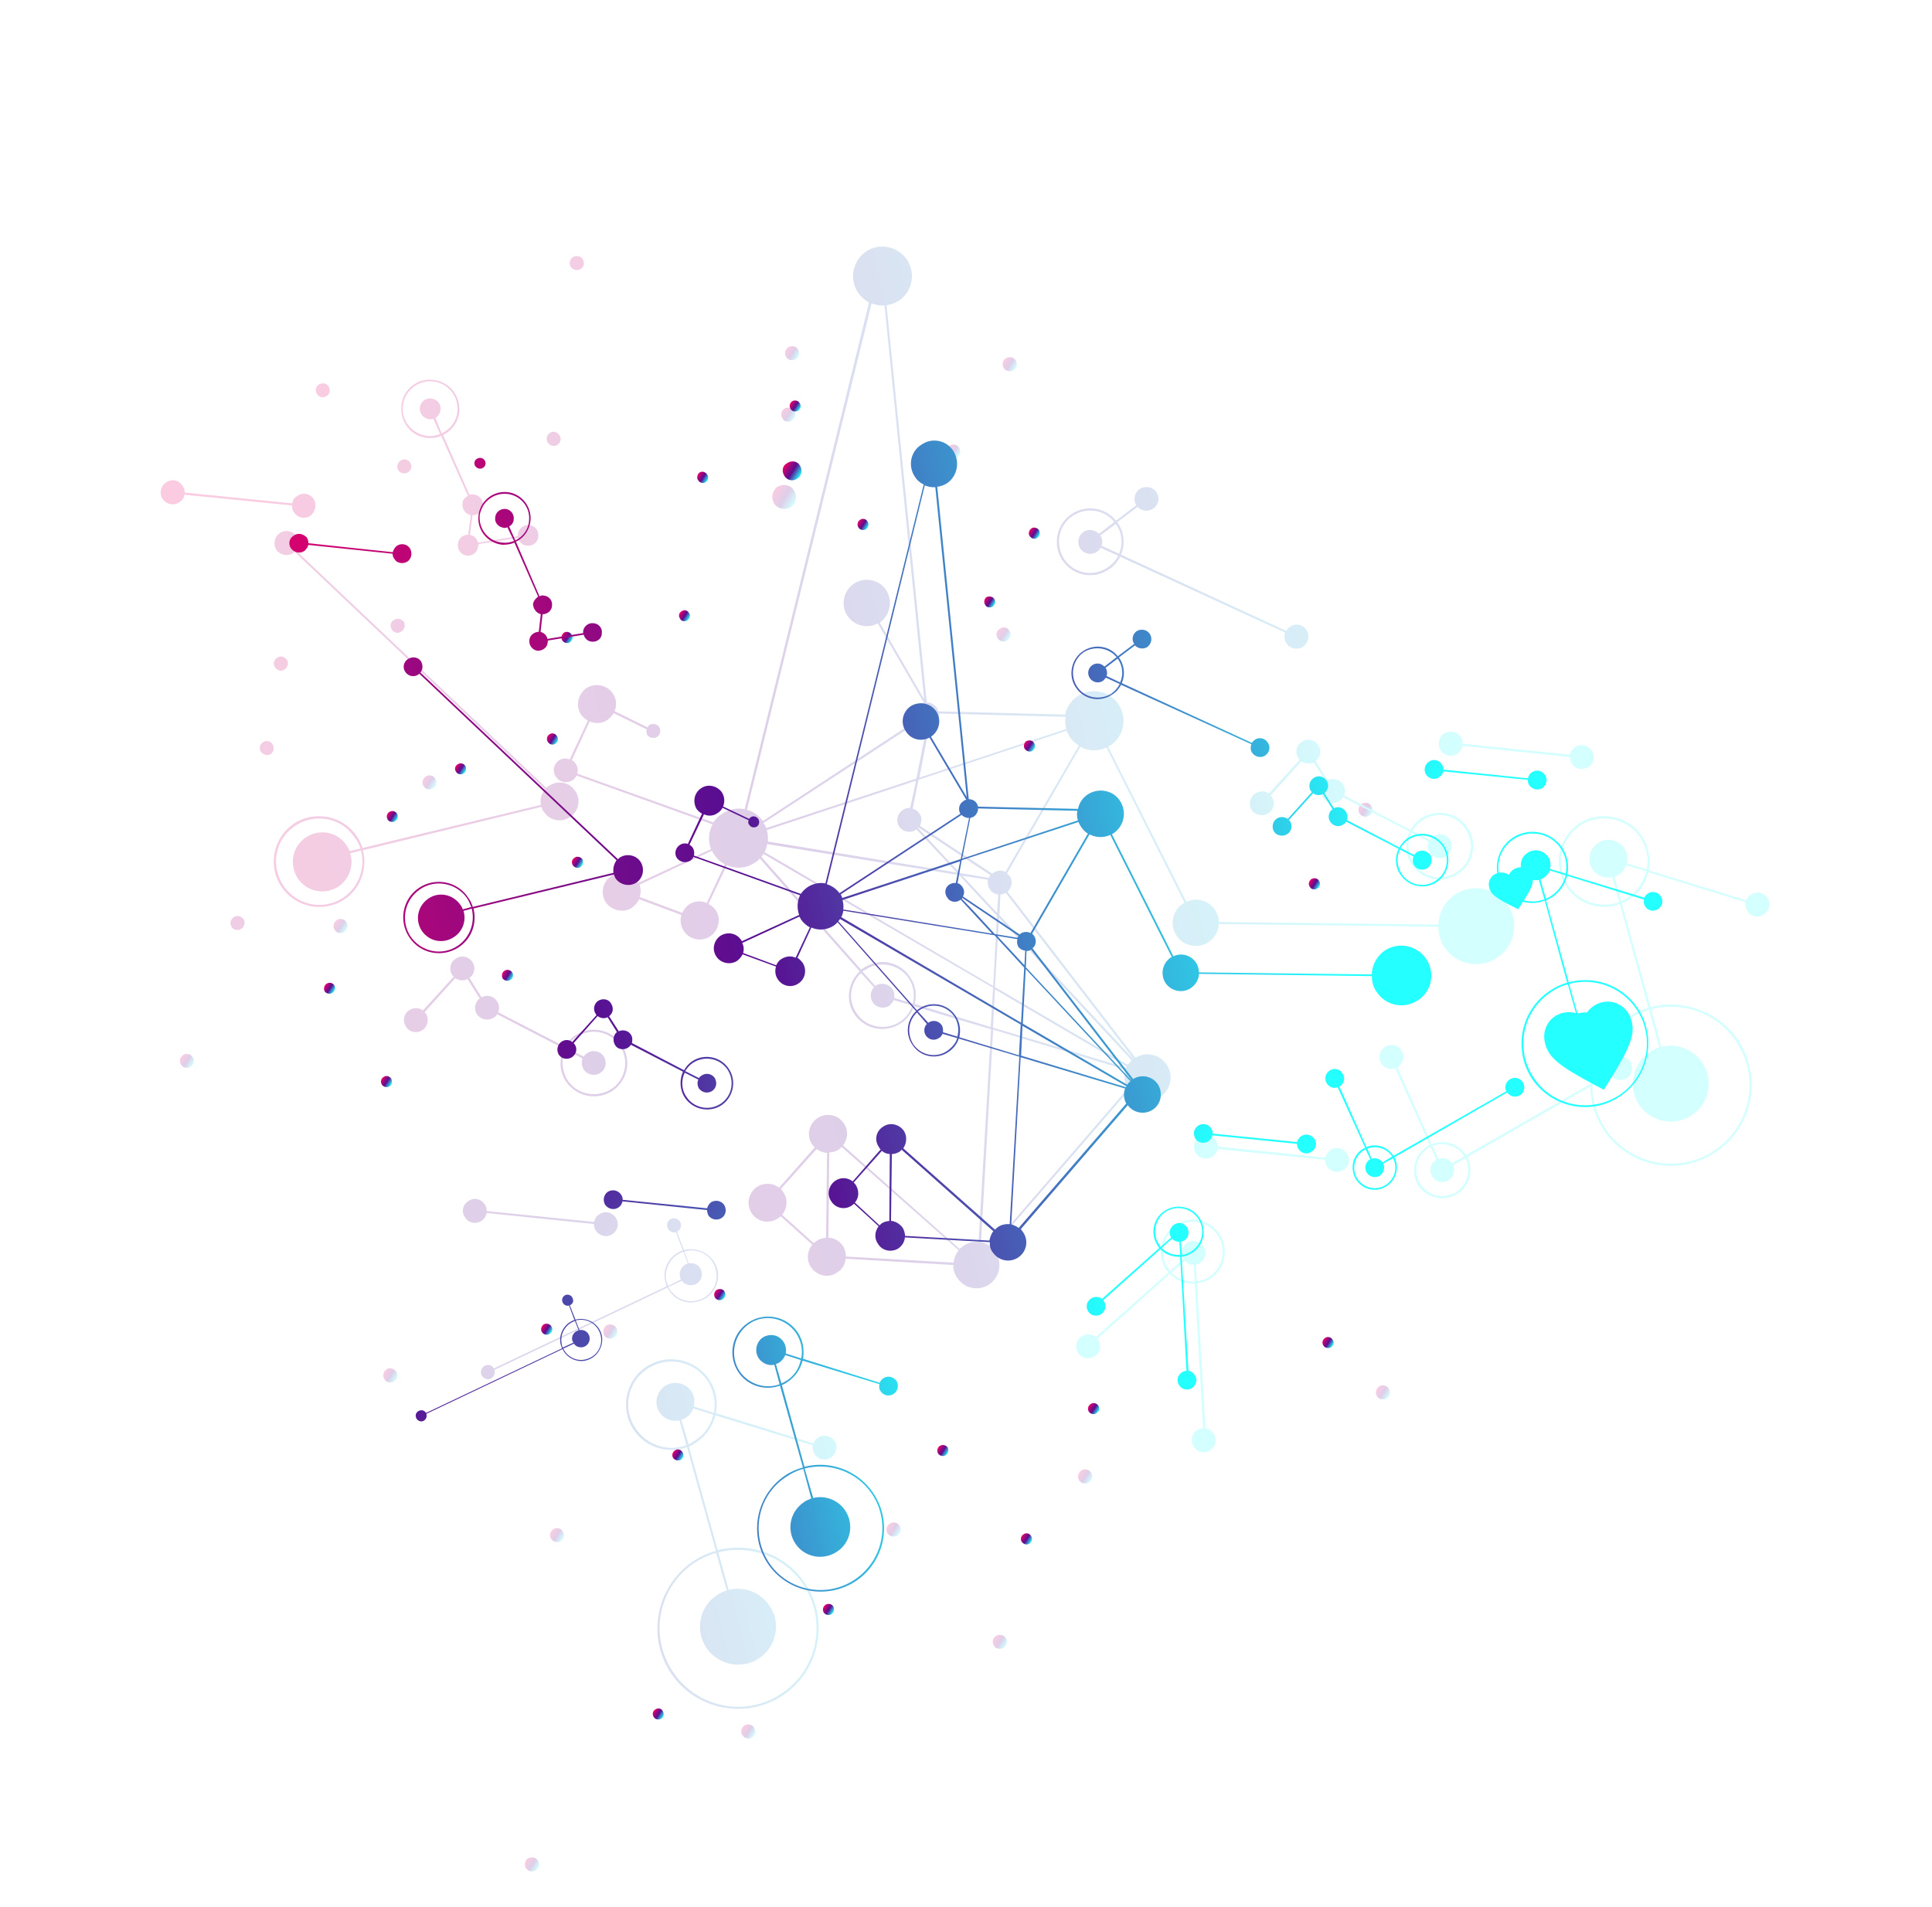 <svg width="314" height="310" viewBox="0 0 314 310" fill="none" xmlns="http://www.w3.org/2000/svg">
<g opacity="0.2">
<path d="M220.97 132.26C221.349 132.78 222.058 132.924 222.578 132.545C223.11 132.21 223.254 131.501 222.874 130.981C222.54 130.449 221.831 130.305 221.311 130.685C220.779 131.02 220.635 131.728 220.97 132.26Z" fill="url(#paint0_linear_850_5438)"/>
<path d="M153.939 74.085C154.306 74.56 155.015 74.704 155.535 74.325C156.112 73.978 156.211 73.281 155.876 72.749C155.541 72.217 154.788 72.085 154.313 72.453C153.736 72.799 153.649 73.541 153.939 74.085Z" fill="url(#paint1_linear_850_5438)"/>
<path d="M163.175 59.87C163.497 60.358 164.206 60.502 164.738 60.167C165.315 59.82 165.402 59.079 165.067 58.547C164.744 58.059 163.979 57.883 163.459 58.262C162.927 58.597 162.795 59.35 163.175 59.87Z" fill="url(#paint2_linear_850_5438)"/>
<path d="M127.183 68.038C127.473 68.582 128.214 68.67 128.702 68.347C129.266 67.956 129.434 67.336 129.043 66.771C128.663 66.251 127.954 66.108 127.467 66.43C126.947 66.81 126.791 67.474 127.183 68.038Z" fill="url(#paint3_linear_850_5438)"/>
<path d="M89.04 71.958C89.375 72.49 90.084 72.634 90.616 72.299C91.136 71.92 91.28 71.211 90.912 70.736C90.521 70.171 89.857 70.015 89.381 70.382C88.805 70.729 88.705 71.426 89.04 71.958Z" fill="url(#paint4_linear_850_5438)"/>
<path d="M100.146 215.795C99.766 215.275 99.058 215.131 98.57 215.454C98.006 215.845 97.906 216.542 98.197 217.086C98.576 217.606 99.33 217.738 99.85 217.358C100.369 216.979 100.481 216.327 100.146 215.795Z" fill="url(#paint5_linear_850_5438)"/>
<path d="M145.905 249.553C146.38 249.185 146.536 248.521 146.201 247.989C145.822 247.469 145.146 247.269 144.593 247.705C144.061 248.04 143.917 248.749 144.252 249.28C144.676 249.788 145.385 249.932 145.905 249.553Z" fill="url(#paint6_linear_850_5438)"/>
<path d="M122.554 280.825C122.264 280.281 121.466 280.161 120.978 280.484C120.458 280.863 120.27 281.584 120.694 282.092C121.073 282.612 121.738 282.768 122.257 282.389C122.789 282.054 122.889 281.357 122.554 280.825Z" fill="url(#paint7_linear_850_5438)"/>
<path d="M162.478 102.222C161.934 102.512 161.79 103.221 162.181 103.786C162.516 104.318 163.257 104.405 163.7 104.094C164.22 103.715 164.421 103.039 164.029 102.474C163.694 101.942 162.997 101.843 162.478 102.222Z" fill="url(#paint8_linear_850_5438)"/>
<path d="M65.24 102.632C65.817 102.286 65.916 101.589 65.626 101.045C65.214 100.582 64.493 100.393 63.985 100.817C63.474 101.051 63.342 101.804 63.677 102.336C64.012 102.868 64.733 103.056 65.24 102.632Z" fill="url(#paint9_linear_850_5438)"/>
<path d="M46.618 107.223C46.239 106.703 45.53 106.559 45.01 106.939C44.478 107.274 44.334 107.983 44.714 108.502C45.093 109.022 45.769 109.223 46.277 108.799C46.809 108.464 46.941 107.711 46.618 107.223Z" fill="url(#paint10_linear_850_5438)"/>
<path d="M56.298 149.89C55.964 149.358 55.21 149.226 54.723 149.549C54.203 149.929 54.059 150.638 54.394 151.169C54.729 151.701 55.482 151.833 55.957 151.466C56.522 151.075 56.633 150.422 56.298 149.89Z" fill="url(#paint11_linear_850_5438)"/>
<path d="M70.426 128.09C70.958 127.755 71.058 127.058 70.723 126.526C70.388 125.994 69.691 125.895 69.204 126.218C68.639 126.609 68.483 127.274 68.863 127.793C69.21 128.37 69.906 128.469 70.426 128.09Z" fill="url(#paint12_linear_850_5438)"/>
<path d="M64.741 76.449C65.12 76.969 65.829 77.113 66.349 76.734C66.881 76.399 67.025 75.69 66.645 75.17C66.323 74.683 65.602 74.494 65.126 74.861C64.55 75.208 64.418 75.962 64.741 76.449Z" fill="url(#paint13_linear_850_5438)"/>
<path d="M44.289 120.964C43.955 120.432 43.246 120.288 42.726 120.667C42.194 121.002 42.05 121.711 42.429 122.231C42.797 122.706 43.518 122.895 44.005 122.572C44.525 122.193 44.612 121.451 44.289 120.964Z" fill="url(#paint14_linear_850_5438)"/>
<path d="M51.794 62.515C51.307 62.838 51.163 63.547 51.542 64.067C51.877 64.599 52.541 64.755 53.061 64.375C53.65 64.073 53.749 63.376 53.402 62.8C53.068 62.268 52.371 62.168 51.794 62.515Z" fill="url(#paint15_linear_850_5438)"/>
<path d="M175.752 239.016C175.187 239.408 175.088 240.105 175.366 240.604C175.758 241.168 176.467 241.312 176.986 240.933C177.551 240.542 177.662 239.889 177.328 239.357C176.948 238.837 176.239 238.693 175.752 239.016Z" fill="url(#paint16_linear_850_5438)"/>
<path d="M224.143 225.359C223.623 225.739 223.435 226.459 223.814 226.979C224.149 227.511 224.89 227.599 225.378 227.276C225.91 226.941 226.098 226.22 225.719 225.7C225.339 225.18 224.631 225.036 224.143 225.359Z" fill="url(#paint17_linear_850_5438)"/>
<path d="M161.849 265.926C161.329 266.306 161.173 266.97 161.564 267.535C161.843 268.034 162.596 268.166 163.128 267.831C163.66 267.496 163.792 266.743 163.469 266.255C163.09 265.736 162.381 265.592 161.849 265.926Z" fill="url(#paint18_linear_850_5438)"/>
<path d="M85.784 302.086C85.296 302.409 85.164 303.162 85.499 303.694C85.879 304.214 86.587 304.358 87.107 303.979C87.639 303.644 87.783 302.935 87.404 302.415C87.069 301.883 86.372 301.784 85.784 302.086Z" fill="url(#paint19_linear_850_5438)"/>
<path d="M62.782 222.611C62.262 222.991 62.118 223.7 62.498 224.22C62.833 224.752 63.529 224.851 64.061 224.516C64.593 224.181 64.737 223.472 64.402 222.94C63.978 222.433 63.302 222.232 62.782 222.611Z" fill="url(#paint20_linear_850_5438)"/>
<path d="M89.895 248.616C89.363 248.951 89.231 249.704 89.598 250.18C89.966 250.655 90.642 250.856 91.117 250.488C91.649 250.153 91.838 249.433 91.47 248.957C91.168 248.369 90.415 248.237 89.895 248.616Z" fill="url(#paint21_linear_850_5438)"/>
<path d="M92.774 43.385C93.153 43.905 93.862 44.049 94.394 43.714C94.926 43.38 95.07 42.671 94.678 42.106C94.343 41.574 93.602 41.487 93.115 41.81C92.583 42.145 92.439 42.853 92.774 43.385Z" fill="url(#paint22_linear_850_5438)"/>
<path d="M29.427 173.071C29.762 173.603 30.515 173.735 31.035 173.355C31.522 173.032 31.711 172.312 31.287 171.804C30.952 171.272 30.255 171.172 29.768 171.495C29.236 171.83 29.092 172.539 29.427 173.071Z" fill="url(#paint23_linear_850_5438)"/>
<path d="M37.663 150.706C37.985 151.193 38.694 151.337 39.259 150.946C39.746 150.623 39.89 149.914 39.555 149.382C39.188 148.907 38.511 148.706 37.992 149.086C37.46 149.42 37.283 150.186 37.651 150.661L37.663 150.706Z" fill="url(#paint24_linear_850_5438)"/>
<path d="M128.08 56.458C127.572 56.882 127.416 57.546 127.796 58.066C128.119 58.553 128.884 58.73 129.359 58.362C129.891 58.028 130.035 57.319 129.701 56.787C129.366 56.255 128.657 56.111 128.08 56.458Z" fill="url(#paint25_linear_850_5438)"/>
<path fill-rule="evenodd" clip-rule="evenodd" d="M225.071 170.204C225.969 169.628 227.16 169.785 227.749 170.727C228.37 171.613 228.111 172.783 227.226 173.405C227.193 173.461 227.149 173.473 227.104 173.485L232.68 186.005C234.66 185.185 236.948 185.86 238.191 187.631C238.215 187.72 238.272 187.753 238.272 187.753L261.58 174.435C261.161 173.591 261.411 172.566 262.219 172.014C263.117 171.437 264.32 171.639 264.941 172.524C265.518 173.422 265.272 174.637 264.431 175.246C263.533 175.823 262.33 175.621 261.709 174.736L238.457 188.086C239.537 190.14 238.934 192.695 236.94 193.998C234.881 195.415 232.001 194.851 230.585 192.792C229.201 190.676 229.732 187.853 231.88 186.412C232.035 186.275 232.213 186.227 232.368 186.09L226.759 173.626C225.98 173.932 225.045 173.658 224.504 172.894C223.939 172.041 224.174 170.781 225.071 170.204ZM238.169 188.259L236.184 189.416C236.546 190.228 236.296 191.253 235.488 191.806C234.602 192.427 233.387 192.18 232.81 191.283C232.189 190.397 232.435 189.182 233.333 188.605C233.376 188.53 233.417 188.503 233.455 188.525L232.509 186.435C232.342 186.527 232.164 186.575 232.054 186.701C230.105 187.992 229.57 190.625 230.906 192.562C232.197 194.511 234.817 195.001 236.767 193.71C238.55 192.512 239.144 190.102 238.169 188.259ZM232.797 186.261L233.8 188.384C234.579 188.078 235.514 188.352 235.998 189.083L237.996 187.971C237.984 187.926 237.972 187.882 237.915 187.849C236.753 186.2 234.667 185.566 232.797 186.261Z" fill="url(#paint26_linear_850_5438)"/>
<path d="M100.064 197.918C99.487 197.02 98.272 196.773 97.386 197.395C96.932 197.661 96.671 198.114 96.568 198.621L79.105 196.866C79.086 196.441 79.034 196.072 78.76 195.763C78.171 194.821 76.968 194.619 76.127 195.228C75.185 195.817 74.938 197.032 75.604 197.905C76.136 198.815 77.396 199.05 78.237 198.44C78.724 198.117 78.997 197.709 79.088 197.158L96.518 198.969C96.537 199.395 96.646 199.796 96.864 200.072C97.485 200.958 98.656 201.217 99.541 200.595C100.439 200.018 100.685 198.803 100.064 197.918Z" fill="url(#paint27_linear_850_5438)"/>
<path d="M218.911 187.474C218.289 186.588 217.119 186.329 216.189 186.963C215.791 187.262 215.53 187.715 215.415 188.176L197.94 186.377C197.99 186.029 197.837 185.639 197.595 185.274C197.03 184.421 195.815 184.174 194.929 184.796C194.032 185.373 193.785 186.588 194.362 187.485C194.983 188.371 196.186 188.573 197.084 187.996C197.527 187.685 197.832 187.22 197.902 186.77L215.365 188.525C215.372 188.906 215.481 189.307 215.666 189.64C216.288 190.526 217.491 190.728 218.388 190.151C219.286 189.574 219.532 188.359 218.911 187.474Z" fill="url(#paint28_linear_850_5438)"/>
<path d="M258.695 121.997C258.073 121.111 256.903 120.852 256.005 121.429C255.562 121.74 255.257 122.205 255.142 122.667L237.724 120.901C237.761 120.508 237.621 120.163 237.423 119.785C236.802 118.9 235.598 118.698 234.689 119.23C233.804 119.851 233.557 121.067 234.19 121.997C234.812 122.882 235.97 123.096 236.868 122.519C237.311 122.208 237.604 121.699 237.719 121.237L255.149 123.048C255.156 123.429 255.252 123.786 255.507 124.196C256.071 125.049 257.275 125.251 258.217 124.662C259.069 124.097 259.272 122.894 258.695 121.997Z" fill="url(#paint29_linear_850_5438)"/>
<path d="M50.972 81.117C50.395 80.22 49.18 79.973 48.306 80.639C47.84 80.86 47.579 81.314 47.476 81.82L30.013 80.066C30.051 79.672 29.898 79.283 29.668 78.962C29.079 78.02 27.864 77.773 26.946 78.451C26.093 79.016 25.846 80.231 26.411 81.084C27.044 82.014 28.26 82.261 29.145 81.639C29.644 81.361 29.905 80.908 29.963 80.414L47.471 82.156C47.421 82.505 47.542 82.951 47.772 83.272C48.361 84.214 49.564 84.416 50.417 83.851C51.29 83.185 51.537 81.97 50.972 81.117Z" fill="url(#paint30_linear_850_5438)"/>
<path d="M125.843 81.901C126.452 82.742 127.623 83 128.565 82.412C129.417 81.847 129.652 80.587 129.031 79.701C128.498 78.792 127.295 78.59 126.341 79.134C125.5 79.744 125.254 80.959 125.843 81.901Z" fill="url(#paint31_linear_850_5438)"/>
<path fill-rule="evenodd" clip-rule="evenodd" d="M92.618 132.823C91.246 133.767 89.378 133.409 88.422 131.992C88.159 131.728 88.075 131.415 88.003 131.148L58.987 138.202C59.724 141.115 58.685 144.362 56.017 146.182C52.605 148.441 48.004 147.528 45.756 144.161C43.452 140.762 44.422 136.193 47.688 133.925C51.144 131.654 55.745 132.567 57.993 135.934C58.396 136.543 58.722 137.221 58.935 137.833L87.919 130.835C87.723 129.931 87.997 128.995 88.624 128.3L47.877 89.7C47.755 89.78 47.722 89.837 47.645 89.906C46.748 90.483 45.532 90.236 44.923 89.395C44.346 88.498 44.581 87.238 45.478 86.661C46.364 86.039 47.579 86.286 48.144 87.139C48.628 87.87 48.601 88.834 48.108 89.494L88.799 128.062C88.953 127.924 89.107 127.787 89.197 127.763C90.647 126.75 92.57 127.141 93.482 128.57C94.483 129.975 94.08 131.855 92.618 132.823ZM58.663 138.242L56.922 138.711C57.541 140.65 56.797 142.861 55.026 144.104C52.833 145.556 49.852 144.972 48.399 142.779C46.947 140.586 47.486 137.617 49.712 136.108C51.905 134.655 54.874 135.195 56.339 137.432C56.512 137.721 56.742 138.042 56.826 138.354L58.578 137.93C58.41 137.305 58.108 136.716 57.672 136.164C55.55 132.907 51.163 132.079 47.962 134.234C44.718 136.401 43.89 140.788 46.089 143.976C48.199 147.188 52.598 148.06 55.798 145.906C58.345 144.166 59.42 141.053 58.663 138.242Z" fill="url(#paint32_linear_850_5438)"/>
<path fill-rule="evenodd" clip-rule="evenodd" d="M140.731 40.889C142.968 39.425 145.905 40.021 147.402 42.202C148.867 44.44 148.282 47.421 146.089 48.874C145.436 49.289 144.734 49.526 144.085 49.605L150.624 114.177C151.196 114.166 151.795 114.435 152.231 114.988C152.38 115.187 152.44 115.41 152.501 115.633L173.125 116.153C173.339 114.994 174.047 113.894 175.144 113.168C177.325 111.67 180.318 112.3 181.758 114.448C183.268 116.673 182.683 119.655 180.502 121.152C180.368 121.188 180.259 121.313 180.08 121.361L192.816 146.597C194.472 145.815 196.432 146.34 197.481 147.924C197.885 148.533 198.11 149.19 198.1 149.863L233.777 150.298C233.843 148.413 234.785 146.58 236.479 145.406C239.325 143.538 243.117 144.287 245.029 147.121C246.987 149.944 246.193 153.747 243.358 155.66C240.568 157.561 236.688 156.836 234.775 154.001C234.117 152.982 233.748 151.789 233.772 150.634L198.095 150.199C198.026 151.366 197.452 152.431 196.445 153.133C194.739 154.263 192.377 153.846 191.235 152.096C190.061 150.402 190.522 148.029 192.272 146.887C192.346 146.803 192.427 146.75 192.516 146.725L179.837 121.523C178.424 122.143 176.888 122.126 175.585 121.376L163.665 141.962C163.746 142.084 163.94 142.271 164.122 142.413C164.63 143.234 164.481 144.279 163.753 144.954L184.525 171.948C186.243 170.863 188.483 171.36 189.612 173.065C190.787 174.759 190.314 177.088 188.62 178.262C186.87 179.404 184.598 178.964 183.391 177.327L161.282 202.908C161.432 203.107 161.67 203.282 161.832 203.526C162.929 205.288 162.5 207.605 160.762 208.791C159.101 209.909 156.739 209.493 155.598 207.742C155.138 207.101 154.889 206.354 154.931 205.625L137.425 204.6C137.374 205.475 136.93 206.313 136.065 206.833C134.704 207.822 132.825 207.419 131.824 206.014C131.029 204.84 131.159 203.369 132.026 202.322L126.908 197.719C126.775 197.818 126.628 197.922 126.465 198.03C125.048 198.986 123.092 198.652 122.18 197.222C121.223 195.805 121.614 193.881 123.032 192.925C124.128 192.198 125.632 192.272 126.61 193.061L132.409 186.521C132.284 186.411 132.134 186.212 131.985 186.013C131.041 184.64 131.431 182.716 132.849 181.76C134.266 180.803 136.235 181.182 137.147 182.611C137.929 183.741 137.787 185.167 137.01 186.19L155.948 203.005C156.192 202.844 156.334 202.662 156.545 202.557C157.297 201.972 158.213 201.821 159.044 201.884L161.068 167.31L148.523 163.56C148.151 164.665 147.463 165.664 146.444 166.322C143.93 168.005 140.601 167.37 138.873 164.869C137.376 162.688 137.815 159.698 139.721 157.892L123.479 139.536C123.271 139.831 122.995 140.049 122.662 140.235C121.245 141.191 119.587 141.255 118.13 140.643L115.14 146.953C115.581 147.169 115.945 147.453 116.312 147.929C117.257 149.301 116.821 151.237 115.449 152.182C113.987 153.15 112.107 152.747 111.163 151.375C110.598 150.522 110.491 149.593 110.733 148.715L103.871 146.161C103.634 146.703 103.228 147.148 102.752 147.515C101.38 148.46 99.456 148.069 98.455 146.664C97.543 145.234 97.901 143.367 99.363 142.399C100.724 141.41 102.603 141.812 103.604 143.218C103.628 143.307 103.697 143.384 103.733 143.518L115.56 138.033C115.053 136.686 115.138 135.227 115.811 133.993L93.717 126.068C93.554 126.352 93.347 126.647 93.058 126.82C92.161 127.397 90.958 127.195 90.381 126.298C89.715 125.424 89.962 124.209 90.847 123.588C91.424 123.241 92.084 123.206 92.582 123.455L95.527 117.157C95.119 116.884 94.755 116.6 94.456 116.202C93.488 114.74 93.935 112.848 95.296 111.859C96.681 110.96 98.637 111.294 99.594 112.711C100.215 113.597 100.269 114.683 99.893 115.598L105.243 118.224C105.353 118.099 105.418 117.985 105.483 117.872C106.06 117.525 106.757 117.624 107.148 118.189C107.438 118.733 107.327 119.385 106.852 119.753C106.275 120.099 105.623 119.988 105.199 119.48C105.058 119.135 105.018 118.811 105.092 118.552L99.742 115.926C99.514 116.322 99.184 116.698 98.742 117.009C97.856 117.63 96.77 117.684 95.843 117.264L92.943 123.549C93.169 123.68 93.408 123.855 93.593 124.187C93.904 124.63 93.971 125.234 93.824 125.753L115.917 133.677C116.3 133.143 116.784 132.63 117.36 132.283C118.445 131.512 119.819 131.286 121.034 131.532L141.241 49.175C140.517 48.796 139.935 48.235 139.475 47.593C137.978 45.412 138.562 42.431 140.731 40.889ZM124.08 133.775C124.241 134.018 124.459 134.295 124.543 134.607L148.934 126.549L150.617 118.055C150.078 118.009 149.491 117.784 149.192 117.386L124.08 133.775ZM124.256 138.513L161.422 160.275L162.031 148.864C159.87 146.527 157.733 144.279 155.89 142.239L124.669 137.205C124.599 137.655 124.484 138.117 124.256 138.513ZM160.545 142.995L156.397 142.342C158.188 144.252 160.071 146.265 162.045 148.381L162.248 145.407C161.653 145.328 161.2 145.068 160.865 144.536C160.554 144.093 160.499 143.533 160.545 142.995ZM161.705 160.438L183.302 173.091C183.477 172.852 183.697 172.602 183.916 172.351C179.731 167.832 170.447 157.89 162.363 149.205L161.705 160.438ZM161.712 160.819L161.377 167.035L183.041 173.544C183.074 173.488 183.094 173.386 183.139 173.374L161.712 160.819ZM184.237 172.121L163.465 145.127C163.221 145.288 162.82 145.397 162.585 145.412L162.433 148.755C170.654 157.595 179.95 167.581 184.192 172.133L184.237 172.121ZM160.969 142.258L149.259 134.502C149.271 134.547 149.226 134.559 149.181 134.571C150.862 136.367 153.229 138.936 156.041 141.911L160.708 142.711C160.806 142.541 160.826 142.44 160.969 142.258ZM146.685 131.702C147.039 131.415 147.497 131.34 147.922 131.321L148.884 126.898L124.627 134.919C124.796 135.544 124.83 136.205 124.796 136.788L155.49 141.82C152.666 138.801 150.311 136.277 148.905 134.789C148.917 134.834 148.885 134.89 148.885 134.89C147.942 135.479 146.784 135.265 146.162 134.38C145.541 133.494 145.832 132.267 146.685 131.702ZM117.802 140.492C117.134 140.145 116.507 139.596 116.08 138.898C115.886 138.711 115.826 138.488 115.721 138.277L103.951 143.794C104.176 144.452 104.178 145.169 103.965 145.801L110.884 148.387C111.121 147.844 111.483 147.412 111.958 147.044C112.843 146.423 113.974 146.357 114.857 146.79L117.802 140.492ZM161.017 166.941L161.405 160.567L124.093 138.796C123.951 138.978 123.853 139.148 123.743 139.273L139.929 157.597C140.05 157.516 140.261 157.411 140.383 157.331C142.885 155.603 146.227 156.282 147.909 158.796C148.842 160.124 149.039 161.746 148.662 163.187L161.017 166.941ZM140.159 157.918L142.275 160.267C142.275 160.267 142.32 160.254 142.308 160.21C143.217 159.678 144.421 159.88 145.042 160.765C145.353 161.208 145.408 161.767 145.338 162.217L148.358 163.126C148.703 161.741 148.497 160.265 147.678 159.002C146.055 156.711 142.961 156.062 140.613 157.651C140.447 157.744 140.313 157.78 140.159 157.918ZM148.297 163.43L145.243 162.577C145.092 162.905 144.84 163.213 144.531 163.487C143.634 164.064 142.419 163.817 141.842 162.92C141.358 162.189 141.418 161.168 142.044 160.473L139.939 158.168C138.143 159.849 137.733 162.592 139.206 164.683C140.739 166.998 143.923 167.624 146.283 166.078C147.257 165.433 147.913 164.49 148.297 163.43ZM132.245 202.071C132.4 201.934 132.521 201.853 132.72 201.704C133.163 201.393 133.743 201.237 134.258 201.194L134.421 187.414C133.781 187.347 133.194 187.123 132.716 186.773L126.905 193.269C127.087 193.411 127.192 193.622 127.273 193.744C128.112 194.906 127.95 196.433 127.128 197.468L132.245 202.071ZM154.969 205.232C155.068 204.535 155.313 203.847 155.818 203.232L136.791 186.441C136.681 186.566 136.482 186.715 136.327 186.853C135.84 187.175 135.305 187.32 134.778 187.318L134.639 201.187C135.559 201.226 136.453 201.703 137.018 202.556C137.308 203.1 137.497 203.623 137.475 204.251L154.969 205.232ZM161.076 202.676L183.25 176.982C182.693 175.983 182.628 174.852 182.991 173.893L161.417 167.36L159.437 201.922C160.045 202.045 160.632 202.27 161.076 202.676ZM175.347 121.201C174.768 120.831 174.312 120.379 173.876 119.827C173.69 119.494 173.505 119.161 173.352 118.772L149.274 126.745L148.34 131.448C148.757 131.575 149.153 131.803 149.407 132.213C149.9 132.798 149.78 133.596 149.523 134.24L161.233 141.996C161.322 141.971 161.399 141.903 161.444 141.891C162.041 141.443 162.848 141.417 163.414 141.743L175.347 121.201ZM152.641 115.978C152.676 116.639 152.374 117.295 151.765 117.698C151.521 117.859 151.31 117.964 151.042 118.036L149.425 126.417L173.324 118.492C173.099 117.835 173.065 117.174 173.176 116.522L152.641 115.978ZM143.761 49.645C143.055 49.691 142.314 49.604 141.658 49.302L121.395 131.627C122.431 131.922 123.317 132.544 123.995 133.462L149.007 117.053C148.486 116.189 148.745 115.018 149.643 114.441C149.809 114.348 149.976 114.256 150.166 114.252L142.666 101.341C140.945 102.236 138.851 101.747 137.733 100.086C136.571 98.437 137.077 96.052 138.77 94.877C140.52 93.736 142.837 94.164 144.024 95.902C145.121 97.665 144.693 99.982 143.011 101.201C142.954 101.168 142.954 101.168 142.954 101.168L150.2 113.669L143.761 49.645Z" fill="url(#paint33_linear_850_5438)"/>
<path fill-rule="evenodd" clip-rule="evenodd" d="M195.917 232.148C196.423 232.251 196.933 232.544 197.256 233.032C197.833 233.929 197.618 235.088 196.733 235.709C195.848 236.331 194.632 236.084 194.056 235.186C193.434 234.301 193.681 233.086 194.522 232.476C194.855 232.291 195.256 232.183 195.536 232.155L194.175 208.64C192.72 208.745 191.23 208.189 190.156 207.043L178.354 217.594C178.378 217.683 178.435 217.716 178.447 217.761C179.068 218.646 178.866 219.849 177.969 220.426C177.128 221.036 175.88 220.845 175.259 219.96C174.637 219.075 174.884 217.859 175.769 217.238C176.545 216.742 177.477 216.826 178.136 217.318L189.905 206.823C189.768 206.669 189.687 206.547 189.55 206.393C187.948 204.001 188.606 200.76 190.998 199.158C193.333 197.524 196.618 198.17 198.175 200.574C199.81 202.909 199.164 206.195 196.772 207.796C196.118 208.212 195.339 208.518 194.544 208.588L195.917 232.148ZM190.137 206.617L192.331 204.638C191.811 203.773 192.07 202.603 192.922 202.038C193.82 201.461 195.035 201.708 195.612 202.605C196.177 203.458 195.975 204.661 195.077 205.238C194.846 205.444 194.622 205.504 194.355 205.576L194.505 208.264C195.251 208.19 195.949 207.938 196.598 207.508C198.824 205.999 199.396 202.973 197.887 200.748C196.378 198.522 193.397 197.938 191.115 199.414C188.946 200.956 188.373 203.982 189.826 206.175C189.933 206.337 190.037 206.485 190.137 206.617ZM194.18 208.303L194.018 205.571C193.459 205.626 192.916 205.39 192.549 204.914L190.387 206.837C191.393 207.906 192.814 208.384 194.18 208.303Z" fill="url(#paint34_linear_850_5438)"/>
<path fill-rule="evenodd" clip-rule="evenodd" d="M116.631 206.471C117.078 208.84 115.596 211.154 113.183 211.612C111.24 212.04 109.294 211.033 108.488 209.288L80.406 222.648C80.418 222.693 80.385 222.749 80.397 222.794C80.521 223.431 80.15 224.009 79.526 224.178C78.934 224.289 78.299 223.886 78.175 223.249C78.063 222.657 78.466 222.022 79.103 221.898C79.606 221.811 80.047 222.027 80.257 222.449L108.339 209.089C108.275 208.851 108.199 208.569 108.11 208.241C107.622 206.076 108.873 203.968 110.979 203.257L109.837 200.262C109.849 200.307 109.792 200.274 109.804 200.319C109.167 200.443 108.577 200.027 108.453 199.391C108.285 198.766 108.7 198.176 109.292 198.064C109.929 197.94 110.507 198.311 110.675 198.935C110.73 199.495 110.526 199.981 110.015 200.214L111.157 203.209C111.291 203.173 111.392 203.193 111.425 203.136C113.793 202.69 116.107 204.172 116.631 206.471ZM108.607 209.017L110.673 207.982C110.637 207.848 110.544 207.681 110.496 207.503C110.332 206.542 110.899 205.623 111.791 205.383L111.083 203.468C109.1 204.098 107.882 206.149 108.289 208.193C108.373 208.506 108.445 208.773 108.607 209.017ZM116.363 206.544C115.953 204.309 113.74 202.847 111.53 203.347C111.44 203.372 111.351 203.396 111.217 203.432L111.925 205.347C112.93 205.171 113.861 205.782 114.036 206.788C114.199 207.749 113.633 208.667 112.684 208.875C111.958 209.023 111.214 208.745 110.822 208.181L108.61 209.207C109.481 210.839 111.281 211.838 113.179 211.422C115.402 210.967 116.863 208.754 116.363 206.544Z" fill="url(#paint35_linear_850_5438)"/>
<path fill-rule="evenodd" clip-rule="evenodd" d="M174.154 83.568C176.501 81.978 179.649 82.47 181.381 84.635L184.676 82.12C184.143 81.21 184.358 80.052 185.255 79.475C186.152 78.898 187.368 79.145 187.932 79.998C188.566 80.928 188.307 82.098 187.41 82.675C186.602 83.228 185.512 83.091 184.894 82.396L181.587 84.867C181.644 84.899 181.668 84.989 181.68 85.033C182.774 86.605 182.865 88.543 182.2 90.158L209.038 102.547C209.201 102.263 209.388 102.069 209.632 101.908C210.505 101.242 211.72 101.489 212.342 102.374C212.918 103.272 212.672 104.487 211.786 105.108C210.945 105.718 209.686 105.483 209.109 104.585C208.729 104.066 208.695 103.405 208.875 102.83L182.049 90.486C181.649 91.311 181.035 92.051 180.215 92.559C177.745 94.23 174.371 93.608 172.688 91.094C171.018 88.625 171.685 85.238 174.154 83.568ZM181.335 85.174L178.825 87.047C179.192 87.522 179.227 88.183 179.034 88.713L181.872 90.007C182.517 88.493 182.405 86.656 181.404 85.251C181.392 85.207 181.38 85.162 181.335 85.174ZM174.327 83.856C172.012 85.389 171.431 88.561 172.977 90.92C174.555 93.223 177.694 93.861 180.029 92.226C180.76 91.742 181.354 91.103 181.721 90.335L178.883 89.041C178.753 89.268 178.578 89.506 178.29 89.68C177.36 90.313 176.189 90.055 175.568 89.169C174.979 88.227 175.238 87.057 176.123 86.435C176.899 85.939 177.944 86.088 178.607 86.771L181.105 84.853C179.453 82.809 176.565 82.391 174.327 83.856Z" fill="url(#paint36_linear_850_5438)"/>
<path fill-rule="evenodd" clip-rule="evenodd" d="M99.576 177.283C97.062 178.966 93.72 178.287 92.005 175.83C90.887 174.169 90.861 172.118 91.66 170.467L80.819 164.87C80.644 165.108 80.501 165.29 80.29 165.395C79.304 165.996 78.19 165.77 77.524 164.896C76.959 164.044 77.173 162.885 77.969 162.288L75.972 159.141C75.396 159.487 74.61 159.412 73.975 159.009L69.042 164.502C69.066 164.591 69.09 164.681 69.203 164.746C69.78 165.643 69.534 166.858 68.681 167.423C67.795 168.045 66.535 167.81 66.003 166.901C65.382 166.015 65.584 164.812 66.481 164.235C67.2 163.706 68.132 163.79 68.735 164.25L73.757 158.733C73.688 158.655 73.53 158.602 73.506 158.513C72.929 157.616 73.131 156.412 74.073 155.824C74.959 155.202 76.129 155.461 76.739 156.302C77.36 157.187 77.146 158.346 76.305 158.955L78.257 162.114C79.134 161.638 80.204 161.877 80.769 162.73C81.16 163.294 81.195 163.955 80.97 164.542L91.811 170.139C92.19 169.415 92.739 168.788 93.515 168.292C95.939 166.633 99.37 167.288 100.996 169.769C102.711 172.226 102.045 175.613 99.576 177.283ZM99.402 176.995C101.672 175.474 102.342 172.278 100.708 169.943C99.175 167.628 95.991 167.002 93.644 168.592C92.99 169.008 92.441 169.634 92.094 170.302L94.878 171.753C95.009 171.527 95.196 171.333 95.439 171.171C96.292 170.606 97.495 170.808 98.117 171.694C98.694 172.591 98.492 173.794 97.594 174.371C96.709 174.993 95.494 174.746 94.872 173.861C94.525 173.284 94.491 172.623 94.671 172.048L91.943 170.63C91.165 172.18 91.289 174.061 92.293 175.656C93.871 177.959 97.043 178.54 99.402 176.995Z" fill="url(#paint37_linear_850_5438)"/>
<path fill-rule="evenodd" clip-rule="evenodd" d="M237.044 142.003C234.542 143.73 231.155 143.064 229.473 140.55C228.355 138.889 228.296 136.895 229.128 135.187L218.287 129.59C218.157 129.816 217.97 130.01 217.726 130.171C216.84 130.793 215.625 130.546 215.048 129.649C214.484 128.796 214.653 127.649 215.482 126.995L213.509 123.938C212.864 124.207 212.078 124.132 211.499 123.761L206.522 129.267C206.546 129.356 206.615 129.433 206.684 129.51C207.305 130.396 207.058 131.611 206.161 132.188C205.263 132.765 204.06 132.562 203.439 131.677C202.862 130.78 203.109 129.564 204.006 128.988C204.692 128.515 205.6 128.51 206.215 129.014L211.237 123.497C211.123 123.432 211.099 123.343 211.031 123.265C210.409 122.38 210.656 121.165 211.553 120.588C212.439 119.966 213.654 120.213 214.231 121.111C214.84 121.952 214.626 123.11 213.83 123.708L215.77 126.822C216.614 126.403 217.74 126.674 218.293 127.482C218.64 128.059 218.675 128.719 218.45 129.306L229.247 134.915C229.651 134.168 230.215 133.538 230.938 133.024C233.419 131.398 236.838 132.008 238.521 134.522C240.191 136.991 239.525 140.377 237.044 142.003ZM236.826 141.727C239.14 140.194 239.778 137.054 238.2 134.752C236.655 132.392 233.471 131.767 231.168 133.345C230.459 133.791 229.928 134.365 229.574 135.066L232.358 136.518C232.533 136.279 232.676 136.097 232.92 135.936C233.805 135.314 235.02 135.561 235.597 136.458C236.219 137.344 235.972 138.559 235.086 139.18C234.189 139.757 232.974 139.51 232.397 138.613C232.005 138.049 231.926 137.4 232.196 136.801L229.411 135.35C228.645 136.944 228.769 138.825 229.761 140.376C231.339 142.679 234.523 143.305 236.826 141.727Z" fill="url(#paint38_linear_850_5438)"/>
<path fill-rule="evenodd" clip-rule="evenodd" d="M127.3 275.526C121.31 279.581 113.075 277.972 109.076 272.015C105.021 266.024 106.642 257.834 112.677 253.767C113.774 253.04 115.007 252.468 116.346 252.108L111.654 235.233C108.514 236.367 104.918 235.278 103.005 232.443C100.713 229.089 101.627 224.487 104.981 222.195C108.393 219.936 112.938 220.817 115.242 224.216C116.404 225.865 116.71 227.888 116.34 229.711L132.213 234.622C132.352 234.249 132.559 233.954 132.969 233.7C133.766 233.103 135.037 233.382 135.647 234.223C136.268 235.108 135.92 236.303 135.08 236.912C134.239 237.522 133.024 237.275 132.414 236.434C132.136 235.935 132.004 235.444 132.107 234.938L116.29 230.059C115.839 231.76 114.793 233.382 113.209 234.431C112.855 234.718 112.389 234.94 111.967 235.149L116.646 251.979C121.935 250.649 127.677 252.595 130.824 257.347C134.879 263.337 133.258 271.527 127.3 275.526ZM111.57 234.921L110.431 230.873C109.214 231.153 107.939 230.683 107.213 229.586C106.257 228.169 106.659 226.29 108.065 225.289C109.494 224.377 111.361 224.735 112.362 226.141C112.859 226.916 112.953 227.8 112.744 228.622L116.036 229.649C116.374 227.883 116.002 225.973 114.953 224.389C112.754 221.201 108.456 220.349 105.167 222.528C101.967 224.683 101.127 229.025 103.326 232.213C105.17 234.971 108.564 236.018 111.57 234.921ZM115.93 229.965L112.682 228.926C112.47 229.558 112.064 230.066 111.466 230.45C111.311 230.588 111.011 230.716 110.743 230.789L111.915 234.78C112.248 234.595 112.67 234.385 113.023 234.099C114.575 233.106 115.556 231.597 115.93 229.965ZM127.082 275.25C132.918 271.332 134.465 263.401 130.535 257.52C127.436 252.947 121.841 251.01 116.742 252.336L118.435 258.437C120.901 257.82 123.552 258.78 125.062 261.006C127.007 263.784 126.181 267.644 123.391 269.544C120.601 271.445 116.708 270.676 114.795 267.841C112.939 265.039 113.632 261.215 116.511 259.29C116.998 258.967 117.554 258.722 118.122 258.521L116.385 252.432C115.136 252.769 113.992 253.317 112.806 254.067C106.982 258.03 105.434 265.961 109.397 271.784C113.27 277.632 121.258 279.213 127.082 275.25Z" fill="url(#paint39_linear_850_5438)"/>
<path fill-rule="evenodd" clip-rule="evenodd" d="M278.866 187.254C272.875 191.309 264.742 189.72 260.686 183.73C256.675 177.728 258.252 169.549 264.254 165.539C265.384 164.756 266.662 164.172 267.899 163.791L263.264 146.949C260.124 148.082 256.54 147.038 254.615 144.159C252.323 140.804 253.237 136.203 256.591 133.911C259.958 131.663 264.592 132.52 266.852 135.931C267.969 137.592 268.32 139.604 267.962 141.471L283.823 146.337C283.962 145.965 284.214 145.658 284.535 145.428C285.42 144.806 286.635 145.053 287.257 145.938C287.846 146.88 287.587 148.051 286.69 148.628C285.804 149.249 284.601 149.047 284.012 148.105C283.701 147.662 283.602 147.115 283.717 146.653L267.9 141.775C267.461 143.52 266.447 145.086 264.864 146.135C264.436 146.442 264.003 146.67 263.565 146.82L268.256 163.694C273.489 162.332 279.254 164.368 282.478 169.05C286.501 175.097 284.912 183.231 278.866 187.254ZM263.18 146.636L262.041 142.588C260.869 142.856 259.549 142.398 258.835 141.347C257.911 139.873 258.269 138.005 259.687 137.049C261.104 136.093 262.971 136.451 263.972 137.856C264.469 138.632 264.608 139.503 264.354 140.338L267.634 141.32C267.984 139.599 267.669 137.721 266.563 136.105C264.409 132.905 260.022 132.077 256.81 134.187C253.577 136.398 252.737 140.741 254.904 143.985C256.736 146.698 260.218 147.722 263.18 146.636ZM267.572 141.624L264.292 140.641C264.068 141.228 263.697 141.807 263.121 142.154C262.877 142.315 262.621 142.432 262.41 142.537L263.48 146.508C263.915 146.343 264.28 146.101 264.646 145.859C266.14 144.834 267.121 143.325 267.572 141.624ZM278.692 186.965C284.573 183.035 286.108 175.06 282.157 169.28C279.091 164.651 273.451 162.725 268.352 164.051L270 170.164C272.466 169.547 275.162 170.496 276.615 172.689C278.572 175.511 277.835 179.347 274.956 181.272C272.166 183.173 268.318 182.391 266.417 179.601C264.505 176.766 265.286 172.918 268.121 171.006C268.608 170.683 269.152 170.393 269.688 170.248L267.995 164.148C266.758 164.529 265.557 165.044 264.473 165.815C258.592 169.745 257.044 177.676 260.963 183.512C264.881 189.348 272.868 190.928 278.692 186.965Z" fill="url(#paint40_linear_850_5438)"/>
<path fill-rule="evenodd" clip-rule="evenodd" d="M70.301 61.736C72.894 61.946 74.841 64.198 74.654 66.88C74.528 68.541 73.445 70.03 72.001 70.706L76.292 80.414C76.471 80.366 76.75 80.338 76.953 80.379C77.873 80.419 78.584 81.28 78.5 82.212C78.46 83.132 77.676 83.774 76.801 83.723L76.378 86.948C77.03 87.059 77.543 87.543 77.679 88.224L84.139 87.153C84.159 87.052 84.147 87.007 84.168 86.906C84.252 85.974 85.069 85.275 85.944 85.326C86.932 85.443 87.574 86.227 87.491 87.159C87.463 88.124 86.635 88.778 85.703 88.694C84.929 88.663 84.359 88.147 84.166 87.433L77.784 88.435C77.743 88.638 77.755 88.682 77.722 88.739C77.638 89.671 76.878 90.402 75.902 90.33C74.958 90.202 74.304 89.373 74.432 88.429C74.451 87.611 75.211 86.879 76.086 86.93L76.521 83.75C75.699 83.541 75.069 82.801 75.165 81.914C75.154 81.343 75.504 80.865 76.06 80.62L71.7 70.835C71.067 71.149 70.329 71.252 69.498 71.189C66.905 70.979 64.991 68.671 65.234 66.021C65.4 63.44 67.695 61.481 70.301 61.736ZM70.272 61.983C67.824 61.781 65.65 63.66 65.481 66.05C65.235 68.51 67.113 70.684 69.605 70.873C70.245 70.94 70.971 70.792 71.527 70.547L70.428 68.067C70.249 68.115 70.026 68.175 69.779 68.146C68.847 68.062 68.136 67.201 68.232 66.314C68.304 65.337 69.133 64.683 70.065 64.767C70.952 64.863 71.728 65.611 71.6 66.555C71.533 67.195 71.227 67.66 70.773 67.926L71.782 70.43C73.227 69.754 74.212 68.435 74.351 66.818C74.553 64.371 72.776 62.218 70.272 61.983Z" fill="url(#paint41_linear_850_5438)"/>
</g>
<path d="M212.882 144.158C213.148 144.613 213.699 144.704 214.141 144.393C214.551 144.139 214.642 143.588 214.388 143.178C214.122 142.723 213.526 142.644 213.116 142.898C212.718 143.197 212.583 143.76 212.882 144.158Z" fill="url(#paint42_linear_850_5438)"/>
<path d="M160.141 98.356C160.35 98.778 160.934 98.812 161.356 98.603C161.709 98.316 161.89 97.741 161.591 97.343C161.292 96.945 160.741 96.854 160.319 97.063C159.966 97.35 159.83 97.913 160.141 98.356Z" fill="url(#paint43_linear_850_5438)"/>
<path d="M167.371 87.17C167.669 87.568 168.188 87.716 168.541 87.429C169.008 87.207 169.075 86.567 168.865 86.145C168.522 85.759 167.959 85.624 167.605 85.91C167.207 86.209 167.072 86.772 167.371 87.17Z" fill="url(#paint44_linear_850_5438)"/>
<path d="M128.487 66.493C128.786 66.891 129.304 67.039 129.747 66.728C130.113 66.486 130.305 65.956 129.937 65.48C129.74 65.103 129.132 64.98 128.722 65.234C128.324 65.532 128.233 66.083 128.487 66.493Z" fill="url(#paint45_linear_850_5438)"/>
<path d="M110.535 100.579C110.745 101.001 111.296 101.092 111.706 100.838C112.148 100.527 112.284 99.964 111.941 99.578C111.686 99.168 111.135 99.077 110.782 99.364C110.315 99.585 110.236 100.181 110.535 100.579Z" fill="url(#paint46_linear_850_5438)"/>
<path d="M117.748 209.908C117.494 209.498 116.899 209.42 116.444 209.686C116.09 209.972 115.943 210.491 116.209 210.945C116.508 211.344 117.071 211.479 117.469 211.18C117.924 210.914 118.014 210.363 117.748 209.908Z" fill="url(#paint47_linear_850_5438)"/>
<path d="M153.736 236.528C154.134 236.229 154.237 235.723 154.016 235.256C153.672 234.87 153.166 234.767 152.756 235.021C152.346 235.275 152.21 235.838 152.476 236.293C152.775 236.691 153.326 236.782 153.736 236.528Z" fill="url(#paint48_linear_850_5438)"/>
<path d="M135.424 261.089C135.125 260.691 134.574 260.6 134.164 260.854C133.721 261.165 133.63 261.716 133.884 262.126C134.183 262.524 134.746 262.66 135.144 262.361C135.554 262.107 135.645 261.556 135.424 261.089Z" fill="url(#paint49_linear_850_5438)"/>
<path d="M166.736 120.51C166.428 120.785 166.292 121.348 166.534 121.713C166.845 122.156 167.408 122.291 167.818 122.037C168.216 121.739 168.352 121.176 168.041 120.733C167.787 120.323 167.236 120.232 166.736 120.51Z" fill="url(#paint50_linear_850_5438)"/>
<path d="M90.263 120.877C90.718 120.611 90.797 120.016 90.498 119.618C90.244 119.207 89.681 119.072 89.283 119.371C88.84 119.681 88.782 120.176 89.048 120.63C89.347 121.029 89.865 121.176 90.263 120.877Z" fill="url(#paint51_linear_850_5438)"/>
<path d="M75.63 124.485C75.32 124.042 74.724 123.963 74.371 124.25C73.916 124.516 73.825 125.067 74.124 125.465C74.378 125.875 74.986 125.999 75.339 125.712C75.794 125.446 75.828 124.862 75.63 124.485Z" fill="url(#paint52_linear_850_5438)"/>
<path d="M83.24 158.041C82.941 157.643 82.378 157.508 81.98 157.806C81.57 158.061 81.479 158.612 81.7 159.078C82.032 159.42 82.55 159.567 82.993 159.256C83.403 159.002 83.494 158.451 83.24 158.041Z" fill="url(#paint53_linear_850_5438)"/>
<path d="M94.372 140.924C94.77 140.625 94.849 140.03 94.651 139.652C94.353 139.254 93.745 139.131 93.392 139.417C92.892 139.696 92.846 140.234 93.1 140.645C93.411 141.087 93.962 141.178 94.372 140.924Z" fill="url(#paint54_linear_850_5438)"/>
<path d="M91.39 104.11C91.7 104.553 92.251 104.644 92.661 104.39C93.104 104.079 93.15 103.54 92.896 103.13C92.585 102.687 92.034 102.596 91.624 102.85C91.238 103.194 91.147 103.745 91.39 104.11Z" fill="url(#paint55_linear_850_5438)"/>
<path d="M64.508 132.218C64.209 131.82 63.703 131.717 63.293 131.972C62.838 132.238 62.747 132.789 63.013 133.243C63.255 133.609 63.863 133.732 64.261 133.434C64.671 133.179 64.762 132.628 64.508 132.218Z" fill="url(#paint56_linear_850_5438)"/>
<path d="M77.497 74.591C77.075 74.801 76.996 75.396 77.239 75.762C77.549 76.204 78.1 76.295 78.51 76.041C78.921 75.787 79.056 75.224 78.745 74.781C78.458 74.428 77.94 74.28 77.497 74.591Z" fill="url(#paint57_linear_850_5438)"/>
<path d="M177.248 228.234C176.838 228.488 176.702 229.051 176.956 229.461C177.267 229.904 177.863 229.983 178.216 229.696C178.671 229.43 178.774 228.924 178.508 228.469C178.209 228.071 177.646 227.935 177.248 228.234Z" fill="url(#paint58_linear_850_5438)"/>
<path d="M215.366 217.483C214.911 217.749 214.82 218.3 215.074 218.71C215.328 219.12 215.936 219.243 216.346 218.989C216.744 218.69 216.88 218.127 216.593 217.774C216.327 217.319 215.719 217.196 215.366 217.483Z" fill="url(#paint59_linear_850_5438)"/>
<path d="M166.348 249.404C165.893 249.67 165.814 250.266 166.056 250.631C166.412 251.062 166.918 251.165 167.328 250.911C167.726 250.612 167.862 250.049 167.563 249.651C167.297 249.196 166.701 249.117 166.348 249.404Z" fill="url(#paint60_linear_850_5438)"/>
<path d="M106.493 277.882C106.038 278.148 105.992 278.687 106.246 279.097C106.5 279.508 107.063 279.643 107.505 279.332C107.928 279.123 107.962 278.539 107.696 278.084C107.442 277.674 106.891 277.584 106.493 277.882Z" fill="url(#paint61_linear_850_5438)"/>
<path d="M88.332 215.298C87.979 215.585 87.799 216.16 88.098 216.558C88.352 216.968 88.959 217.092 89.358 216.793C89.768 216.539 89.903 215.976 89.604 215.578C89.35 215.168 88.743 215.044 88.332 215.298Z" fill="url(#paint62_linear_850_5438)"/>
<path d="M109.692 235.769C109.282 236.023 109.147 236.586 109.401 236.996C109.699 237.394 110.307 237.518 110.673 237.276C111.115 236.965 111.206 236.414 110.907 236.016C110.653 235.606 110.09 235.47 109.692 235.769Z" fill="url(#paint63_linear_850_5438)"/>
<path d="M113.464 78.059C113.731 78.513 114.294 78.649 114.736 78.338C115.102 78.096 115.237 77.533 114.938 77.135C114.628 76.692 114.109 76.545 113.699 76.799C113.301 77.097 113.19 77.75 113.464 78.059Z" fill="url(#paint64_linear_850_5438)"/>
<path d="M62.084 176.333C62.326 176.699 62.889 176.834 63.344 176.568C63.742 176.269 63.788 175.73 63.578 175.308C63.223 174.878 62.717 174.775 62.319 175.074C61.909 175.328 61.773 175.891 62.084 176.333Z" fill="url(#paint65_linear_850_5438)"/>
<path d="M52.786 161.177C53.073 161.531 53.636 161.666 54.034 161.368C54.444 161.113 54.579 160.55 54.325 160.14C54.014 159.698 53.476 159.651 53.066 159.906C52.7 160.148 52.52 160.723 52.786 161.177Z" fill="url(#paint66_linear_850_5438)"/>
<path d="M139.757 84.512C139.347 84.766 139.268 85.362 139.51 85.728C139.776 86.182 140.327 86.273 140.782 86.007C141.18 85.708 141.283 85.202 140.96 84.715C140.706 84.305 140.155 84.214 139.757 84.512Z" fill="url(#paint67_linear_850_5438)"/>
<path fill-rule="evenodd" clip-rule="evenodd" d="M216.097 174.021C216.783 173.549 217.739 173.722 218.178 174.465C218.695 175.139 218.477 176.107 217.791 176.579C217.759 176.636 217.747 176.591 217.714 176.648L222.074 186.433C223.632 185.821 225.446 186.337 226.415 187.799C226.415 187.799 226.471 187.832 226.484 187.876L244.81 177.385C244.484 176.707 244.705 175.93 245.347 175.47C246.033 174.998 246.989 175.171 247.461 175.857C247.945 176.588 247.772 177.544 247.086 178.016C246.343 178.456 245.431 178.271 244.959 177.584L226.645 188.12C227.459 189.719 226.958 191.769 225.452 192.749C223.803 193.911 221.575 193.459 220.469 191.843C219.339 190.137 219.747 187.921 221.408 186.803C221.575 186.711 221.697 186.63 221.875 186.582L217.402 176.732C216.801 176.99 216.068 176.756 215.665 176.147C215.192 175.461 215.366 174.505 216.097 174.021ZM226.401 188.281L224.814 189.14C225.14 189.818 224.886 190.652 224.289 191.1C223.591 191.528 222.635 191.355 222.163 190.668C221.679 189.937 221.908 189.014 222.538 188.509C222.639 188.53 222.627 188.485 222.717 188.461L221.935 186.805C221.813 186.886 221.692 186.966 221.57 187.047C220.075 188.072 219.619 190.109 220.656 191.649C221.693 193.188 223.763 193.587 225.302 192.55C226.72 191.594 227.179 189.747 226.401 188.281ZM222.248 186.721L222.928 188.356C223.585 188.131 224.273 188.376 224.709 188.929L226.272 187.981C226.228 187.993 226.228 187.993 226.204 187.904C225.284 186.62 223.627 186.158 222.248 186.721Z" fill="url(#paint68_linear_850_5438)"/>
<path d="M117.695 195.852C117.223 195.165 116.267 194.992 115.569 195.42C115.248 195.65 115.02 196.046 114.925 196.407L101.202 195.032C101.211 194.711 101.116 194.417 100.917 194.152C100.445 193.466 99.533 193.28 98.79 193.72C98.104 194.192 97.931 195.148 98.358 195.847C98.887 196.566 99.843 196.739 100.53 196.266C100.895 196.024 101.091 195.684 101.173 195.279L114.908 196.698C114.929 197.012 115.009 197.309 115.149 197.591C115.621 198.277 116.622 198.438 117.308 197.966C117.994 197.494 118.135 196.595 117.695 195.852Z" fill="url(#paint69_linear_850_5438)"/>
<path d="M213.63 185.114C213.101 184.395 212.19 184.21 211.459 184.694C211.138 184.925 210.898 185.276 210.803 185.637L197.08 184.262C197.142 183.959 197.013 183.658 196.839 183.37C196.367 182.684 195.411 182.511 194.725 182.983C193.994 183.467 193.853 184.366 194.293 185.109C194.765 185.796 195.721 185.969 196.407 185.497C196.773 185.254 196.969 184.915 197.063 184.554L210.786 185.929C210.814 186.208 210.853 186.533 211.071 186.809C211.543 187.495 212.467 187.725 213.186 187.196C213.884 186.769 214.102 185.801 213.63 185.114Z" fill="url(#paint70_linear_850_5438)"/>
<path d="M251.101 125.962C250.617 125.231 249.661 125.058 249.019 125.518C248.642 125.715 248.414 126.112 248.331 126.517L234.596 125.098C234.613 124.806 234.529 124.494 234.311 124.217C233.883 123.519 232.915 123.301 232.241 123.818C231.51 124.302 231.337 125.258 231.809 125.945C232.281 126.631 233.193 126.816 233.924 126.332C234.289 126.09 234.485 125.75 234.579 125.39L248.302 126.764C248.297 127.1 248.369 127.368 248.543 127.656C249.06 128.331 249.983 128.56 250.714 128.076C251.388 127.559 251.561 126.603 251.101 125.962Z" fill="url(#paint71_linear_850_5438)"/>
<path d="M66.632 89.148C66.205 88.449 65.237 88.232 64.506 88.716C64.152 89.002 63.956 89.342 63.83 89.76L50.082 88.296C50.189 87.98 50.015 87.692 49.886 87.391C49.337 86.774 48.414 86.544 47.739 87.061C46.996 87.5 46.811 88.412 47.295 89.143C47.812 89.817 48.736 90.047 49.467 89.563C49.775 89.288 50.028 88.981 50.11 88.576L63.8 90.007C63.828 90.286 63.868 90.611 64.142 90.92C64.501 91.541 65.514 91.746 66.245 91.262C66.886 90.802 67.06 89.846 66.632 89.148Z" fill="url(#paint72_linear_850_5438)"/>
<path d="M127.499 77.385C127.984 78.116 128.895 78.301 129.614 77.772C130.312 77.344 130.473 76.344 130.001 75.657C129.562 74.915 128.618 74.786 127.854 75.327C127.144 75.71 127.015 76.654 127.499 77.385Z" fill="url(#paint73_linear_850_5438)"/>
<path fill-rule="evenodd" clip-rule="evenodd" d="M103.43 143.458C102.334 144.184 100.815 143.876 100.044 142.791C99.939 142.58 99.835 142.369 99.775 142.146L76.952 147.675C77.533 150.007 76.727 152.522 74.578 153.962C71.898 155.737 68.309 155.03 66.546 152.394C64.726 149.726 65.422 146.092 68.102 144.317C70.738 142.554 74.371 143.25 76.09 145.897C76.45 146.406 76.699 146.914 76.835 147.419L99.702 141.878C99.599 141.14 99.788 140.419 100.203 139.829L68.149 109.51C68.072 109.579 68.027 109.591 67.995 109.647C67.308 110.12 66.352 109.947 65.868 109.216C65.396 108.529 65.581 107.618 66.268 107.146C66.999 106.662 67.942 106.79 68.415 107.476C68.785 108.142 68.731 108.827 68.336 109.316L100.447 139.668C100.524 139.599 100.589 139.486 100.711 139.405C101.852 138.667 103.371 138.975 104.097 140.072C104.835 141.213 104.527 142.732 103.43 143.458ZM76.672 147.703L75.334 148.063C75.799 149.613 75.259 151.338 73.797 152.306C72.059 153.493 69.742 153.064 68.543 151.281C67.401 149.531 67.887 147.247 69.625 146.06C71.318 144.886 73.647 145.359 74.834 147.097C75.04 147.329 75.1 147.552 75.217 147.808L76.6 147.435C76.435 147.001 76.201 146.489 75.935 146.035C74.208 143.533 70.765 142.833 68.263 144.561C65.75 146.243 65.05 149.686 66.745 152.245C68.472 154.746 71.871 155.458 74.417 153.719C76.399 152.371 77.229 149.945 76.672 147.703Z" fill="url(#paint74_linear_850_5438)"/>
<path fill-rule="evenodd" clip-rule="evenodd" d="M149.725 72.303C151.451 71.072 153.78 71.545 154.91 73.251C156.052 75.001 155.636 77.362 153.942 78.537C153.41 78.872 152.887 79.061 152.327 79.116L157.448 129.903C157.975 129.904 158.473 130.153 158.727 130.563C158.82 130.73 158.925 130.941 158.973 131.119L175.2 131.484C175.385 130.572 175.919 129.711 176.771 129.146C178.522 128.004 180.883 128.42 182.025 130.171C183.167 131.921 182.738 134.238 181 135.424C180.923 135.493 180.801 135.574 180.712 135.598L190.704 155.447C191.97 154.818 193.57 155.248 194.377 156.467C194.7 156.954 194.856 157.534 194.855 158.061L222.941 158.388C223.014 156.885 223.728 155.448 225.056 154.516C227.293 153.051 230.275 153.635 231.784 155.861C233.293 158.087 232.721 161.112 230.483 162.577C228.257 164.086 225.276 163.502 223.767 161.276C223.17 160.48 222.962 159.531 222.968 158.668L194.87 158.296C194.831 159.216 194.342 160.066 193.534 160.619C192.194 161.506 190.371 161.136 189.439 159.808C188.539 158.423 188.909 156.6 190.237 155.668C190.326 155.644 190.359 155.587 190.448 155.563L180.456 135.714C179.389 136.194 178.145 136.194 177.08 135.619L167.747 151.775C167.929 151.917 168.009 152.039 168.09 152.161C168.506 152.815 168.398 153.657 167.813 154.15L184.164 175.396C185.516 174.553 187.294 174.935 188.17 176.231C189.069 177.616 188.711 179.483 187.371 180.371C186.031 181.258 184.22 180.933 183.3 179.649L165.901 199.797C166.038 199.952 166.119 200.074 166.269 200.273C167.213 201.645 166.887 203.456 165.47 204.412C164.085 205.312 162.307 204.93 161.375 203.602C160.951 203.094 160.839 202.502 160.873 201.918L147.071 201.139C147.016 201.824 146.658 202.447 146.061 202.895C144.964 203.622 143.413 203.37 142.719 202.217C142.041 201.299 142.166 200.164 142.801 199.323L138.799 195.663C138.677 195.744 138.612 195.857 138.446 195.95C137.361 196.721 135.798 196.425 135.104 195.271C134.333 194.187 134.654 192.713 135.738 191.942C136.623 191.32 137.79 191.389 138.587 192.035L143.121 186.841C143.053 186.764 142.928 186.654 142.891 186.52C142.064 185.403 142.328 183.896 143.514 183.146C144.643 182.363 146.129 182.728 146.9 183.812C147.477 184.71 147.352 185.844 146.806 186.661L161.71 199.874C161.82 199.749 162.019 199.599 162.173 199.462C162.738 199.07 163.464 198.923 164.104 198.989L165.669 171.766L155.829 168.819C155.542 169.709 154.973 170.437 154.165 170.99C152.227 172.326 149.55 171.803 148.303 169.842C147.06 168.071 147.399 165.778 148.887 164.372L136.135 149.909C135.948 150.103 135.716 150.309 135.517 150.459C134.376 151.197 133.01 151.278 131.869 150.772L129.605 155.69C129.944 155.885 130.162 156.162 130.437 156.47C131.175 157.612 130.912 159.118 129.77 159.857C128.686 160.628 127.167 160.319 126.441 159.223C125.981 158.581 125.922 157.831 126.111 157.11L120.694 155.124C120.51 155.509 120.181 155.885 119.827 156.171C118.731 156.898 117.167 156.601 116.441 155.505C115.67 154.42 115.979 152.901 117.063 152.13C118.204 151.392 119.711 151.656 120.449 152.797C120.506 152.83 120.575 152.907 120.554 153.008L129.881 148.724C129.503 147.677 129.559 146.465 130.024 145.526L112.692 139.286C112.618 139.545 112.386 139.751 112.187 139.9C111.4 140.352 110.533 140.155 110.016 139.48C109.544 138.794 109.762 137.826 110.493 137.342C110.858 137.1 111.361 137.012 111.79 137.183L114.099 132.254C113.714 132.07 113.508 131.839 113.234 131.53C112.54 130.377 112.804 128.87 113.945 128.131C115.029 127.361 116.56 127.714 117.331 128.798C117.759 129.496 117.841 130.336 117.519 131.093L121.748 133.111C121.814 132.998 121.891 132.93 122.013 132.849C122.366 132.562 122.929 132.698 123.228 133.096C123.482 133.506 123.436 134.045 123.038 134.343C122.583 134.61 122.032 134.519 121.766 134.064C121.56 133.832 121.589 133.585 121.663 133.326L117.433 131.307C117.238 131.647 116.986 131.954 116.653 132.14C115.978 132.657 115.082 132.707 114.415 132.36L112.061 137.302C112.231 137.4 112.425 137.587 112.563 137.741C112.829 138.196 112.892 138.609 112.778 139.071L130.154 145.3C130.46 144.834 130.846 144.491 131.288 144.18C132.186 143.603 133.236 143.416 134.148 143.601L150.123 78.752C149.524 78.483 149.023 78.044 148.676 77.467C147.547 75.762 147.963 73.4 149.725 72.303ZM136.635 145.372C136.74 145.583 136.832 145.749 136.892 145.972L156.147 139.634L157.504 132.951C157.034 132.982 156.593 132.766 156.274 132.469L136.635 145.372ZM136.725 149.08L165.949 166.235L166.458 157.291C164.753 155.406 163.084 153.654 161.642 152.032L137.065 148.032C137.015 148.38 136.888 148.797 136.725 149.08ZM165.353 152.659L162.047 152.115C163.453 153.602 164.94 155.212 166.495 156.898L166.62 154.52C166.182 154.494 165.786 154.266 165.499 153.912C165.302 153.535 165.226 153.077 165.353 152.659ZM166.232 166.398L183.217 176.321C183.347 176.095 183.519 175.905 183.733 175.751C180.384 172.203 173.112 164.4 166.708 157.511L166.232 166.398ZM166.182 166.746L165.957 171.593L182.988 176.718C183.033 176.706 183.054 176.605 183.098 176.593L166.182 166.746ZM183.932 175.602L167.581 154.356C167.382 154.506 167.114 154.578 166.834 154.605L166.725 157.219C173.197 164.185 180.583 172.054 183.887 175.614C183.887 175.614 183.902 175.61 183.932 175.602ZM165.545 152.129L156.42 145.974C156.387 146.03 156.298 146.054 156.31 146.099C157.68 147.453 159.51 149.448 161.683 151.83L165.337 152.424C165.447 152.299 165.48 152.242 165.545 152.129ZM154.294 143.771C154.672 143.573 154.984 143.489 155.333 143.539L156.053 139.995L136.932 146.297C137.076 146.832 137.119 147.347 137.061 147.841L161.234 151.76C159.004 149.345 157.186 147.395 156.099 146.204C156.123 146.293 156.078 146.305 156.034 146.317C155.303 146.801 154.391 146.616 153.964 145.918C153.435 145.199 153.563 144.255 154.294 143.771ZM131.621 150.743C131.063 150.447 130.581 150.019 130.174 149.458C130.138 149.324 130.046 149.158 129.908 149.003L120.626 153.276C120.916 153.82 120.927 154.391 120.779 154.91L126.152 156.908C126.335 156.523 126.564 156.127 127.063 155.848C127.761 155.421 128.6 155.338 129.313 155.673L131.621 150.743ZM165.609 171.543L165.887 166.538L136.518 149.376C136.464 149.534 136.343 149.614 136.233 149.74L149.041 164.235C149.107 164.121 149.228 164.041 149.395 163.948C151.344 162.657 154.01 163.135 155.313 165.129C156.027 166.181 156.173 167.434 155.914 168.604L165.609 171.543ZM149.179 164.389L150.884 166.275C150.872 166.23 150.872 166.23 150.916 166.218C151.603 165.746 152.558 165.919 153.031 166.605C153.273 166.971 153.292 167.397 153.254 167.79L155.599 168.498C155.882 167.416 155.759 166.253 155.102 165.234C153.835 163.374 151.372 162.937 149.5 164.159C149.422 164.228 149.345 164.296 149.179 164.389ZM155.57 168.745L153.18 168.049C153.062 168.32 152.899 168.603 152.599 168.732C151.912 169.204 151.013 169.064 150.484 168.345C150.081 167.736 150.156 166.95 150.64 166.436L149.036 164.571C147.581 165.92 147.397 168.076 148.413 169.717C149.68 171.577 152.155 172.058 153.971 170.803C154.69 170.274 155.36 169.567 155.57 168.745ZM142.955 199.186C143.109 199.048 143.175 198.935 143.296 198.854C143.707 198.6 144.108 198.492 144.534 198.473L144.615 187.587C144.133 187.573 143.647 187.369 143.328 187.072L138.736 192.234C138.906 192.332 138.942 192.466 139.068 192.576C139.669 193.563 139.633 194.673 138.941 195.481L142.955 199.186ZM160.801 201.651C160.936 201.088 161.084 200.569 161.446 200.137L146.53 186.879C146.42 187.005 146.355 187.118 146.189 187.211C145.778 187.465 145.377 187.573 144.951 187.592L144.813 198.446C145.498 198.5 146.178 198.891 146.683 199.521C146.937 199.931 147.069 200.422 147.1 200.892L160.801 201.651ZM165.561 199.602L183.037 179.385C182.642 178.63 182.548 177.746 182.858 176.945L165.883 171.852L164.351 199.019C164.768 199.145 165.197 199.317 165.561 199.602ZM176.809 135.501C176.356 135.24 176.013 134.854 175.702 134.411C175.54 134.168 175.367 133.879 175.295 133.612L156.296 139.833L155.624 143.556C155.928 143.618 156.179 143.837 156.409 144.158C156.732 144.645 156.799 145.249 156.493 145.715L165.72 151.89C165.797 151.822 165.886 151.798 165.874 151.753C166.362 151.43 166.978 151.408 167.476 151.657L176.809 135.501ZM158.956 131.411C158.987 131.881 158.705 132.436 158.263 132.746C158.052 132.851 157.873 132.899 157.695 132.947L156.37 139.574L175.178 133.356C175.046 132.865 174.991 132.306 175.094 131.799L158.956 131.411ZM152.015 79.2C151.399 79.222 150.848 79.132 150.305 78.895L134.374 143.732C135.152 143.953 135.912 144.466 136.441 145.185L156.08 132.282C155.697 131.571 155.837 130.672 156.58 130.232C156.69 130.107 156.812 130.026 157.047 130.011L151.067 119.897C149.723 120.594 148.091 120.221 147.272 118.958C146.283 117.597 146.641 115.73 148.014 114.785C149.41 113.93 151.221 114.256 152.165 115.629C153.053 116.969 152.683 118.791 151.355 119.724C151.31 119.736 151.322 119.78 151.322 119.78L157.117 129.561L152.015 79.2Z" fill="url(#paint75_linear_850_5438)"/>
<path fill-rule="evenodd" clip-rule="evenodd" d="M193.157 222.795C193.562 222.878 193.914 223.118 194.156 223.483C194.673 224.158 194.455 225.126 193.769 225.598C193.083 226.07 192.127 225.897 191.655 225.211C191.17 224.48 191.343 223.524 192.087 223.084C192.286 222.935 192.586 222.806 192.833 222.835L191.81 204.302C190.623 204.335 189.416 203.942 188.604 203.06L179.306 211.357C179.351 211.345 179.375 211.434 179.387 211.479C179.903 212.153 179.686 213.121 178.999 213.593C178.313 214.066 177.357 213.893 176.885 213.206C176.401 212.475 176.586 211.564 177.317 211.08C177.837 210.7 178.611 210.731 179.1 211.126L188.41 202.873C188.329 202.751 188.204 202.641 188.168 202.508C186.901 200.648 187.358 198.083 189.23 196.861C191.135 195.582 193.655 196.051 194.922 197.911C196.201 199.816 195.699 202.392 193.827 203.615C193.25 203.962 192.694 204.207 192.045 204.286L193.157 222.795ZM188.642 202.667L190.34 201.156C189.913 200.458 190.098 199.547 190.829 199.062C191.515 198.59 192.471 198.763 192.911 199.506C193.383 200.193 193.21 201.149 192.523 201.621C192.357 201.714 192.146 201.818 191.911 201.834L192.107 203.982C192.622 203.939 193.178 203.694 193.665 203.371C195.46 202.217 195.909 199.799 194.723 198.061C193.536 196.323 191.163 195.862 189.412 197.003C187.674 198.19 187.225 200.608 188.4 202.302C188.436 202.435 188.573 202.59 188.642 202.667ZM191.815 203.965L191.676 201.849C191.25 201.868 190.821 201.697 190.49 201.355L188.791 202.866C189.624 203.647 190.696 204.076 191.815 203.965Z" fill="url(#paint76_linear_850_5438)"/>
<path fill-rule="evenodd" clip-rule="evenodd" d="M97.817 217.093C98.164 218.914 96.987 220.763 95.134 221.167C93.593 221.486 92.075 220.651 91.423 219.295L69.319 229.799C69.331 229.844 69.31 229.945 69.31 229.945C69.443 230.436 69.093 230.913 68.646 231.033C68.144 231.121 67.666 230.771 67.591 230.313C67.458 229.822 67.808 229.345 68.311 229.257C68.668 229.161 69.053 229.345 69.238 229.677L91.342 219.173C91.27 218.906 91.177 218.739 91.105 218.471C90.749 216.796 91.772 215.085 93.354 214.563L92.481 212.214L92.437 212.226C91.991 212.346 91.469 212.008 91.381 211.505C91.261 211.059 91.599 210.537 92.057 210.461C92.56 210.374 93.025 210.679 93.113 211.182C93.266 211.572 93.037 211.968 92.615 212.178L93.532 214.515C93.622 214.491 93.666 214.479 93.755 214.455C95.621 214.096 97.425 215.284 97.817 217.093ZM91.452 219.048L93.197 218.243C93.128 218.165 93.092 218.032 92.999 217.865C92.852 217.139 93.287 216.447 94.046 216.243L93.447 214.729C91.909 215.24 90.952 216.838 91.296 218.468C91.311 218.703 91.416 218.914 91.452 219.048ZM97.638 217.141C97.258 215.377 95.568 214.253 93.791 214.589C93.747 214.601 93.613 214.637 93.568 214.649L94.18 216.207C94.906 216.059 95.654 216.527 95.814 217.298C95.974 218.068 95.461 218.829 94.735 218.977C94.143 219.088 93.556 218.864 93.29 218.409L91.544 219.214C92.185 220.525 93.646 221.328 95.13 220.976C96.894 220.596 98.018 218.905 97.638 217.141Z" fill="url(#paint77_linear_850_5438)"/>
<path fill-rule="evenodd" clip-rule="evenodd" d="M175.997 105.856C177.857 104.588 180.353 104.969 181.673 106.671L184.338 104.66C183.877 104.019 184.05 103.063 184.737 102.591C185.48 102.151 186.391 102.336 186.863 103.022C187.336 103.709 187.162 104.665 186.443 105.194C185.778 105.565 184.98 105.445 184.454 104.916L181.867 106.858C181.879 106.903 181.903 106.992 181.947 106.98C182.766 108.243 182.884 109.743 182.324 111.042L203.464 120.755C203.562 120.585 203.749 120.391 203.948 120.242C204.634 119.77 205.602 119.987 206.03 120.686C206.547 121.36 206.329 122.328 205.643 122.8C204.956 123.273 203.988 123.055 203.516 122.368C203.229 122.015 203.219 121.443 203.378 120.97L182.206 111.313C181.892 111.924 181.42 112.482 180.767 112.898C178.785 114.245 176.152 113.711 174.861 111.761C173.537 109.869 174.092 107.135 175.997 105.856ZM181.635 107.064L179.689 108.546C179.955 109 179.986 109.471 179.86 109.888L182.053 110.924C182.592 109.726 182.487 108.27 181.704 107.141C181.692 107.097 181.692 107.097 181.635 107.064ZM176.134 106.01C174.319 107.265 173.849 109.785 175.06 111.612C176.282 113.484 178.79 113.909 180.674 112.731C181.226 112.295 181.666 111.794 181.979 111.183L179.741 110.159C179.587 110.296 179.456 110.523 179.257 110.672C178.571 111.144 177.603 110.927 177.131 110.24C176.647 109.509 176.832 108.598 177.518 108.126C178.16 107.666 179.015 107.818 179.495 108.359L181.474 106.82C180.202 105.297 177.897 104.913 176.134 106.01Z" fill="url(#paint78_linear_850_5438)"/>
<path fill-rule="evenodd" clip-rule="evenodd" d="M117.298 179.634C115.349 180.926 112.671 180.403 111.336 178.466C110.46 177.17 110.408 175.557 111 174.201L102.546 169.827C102.448 169.997 102.249 170.146 102.095 170.283C101.364 170.768 100.351 170.562 99.98 169.896C99.553 169.198 99.637 168.266 100.266 167.761L98.754 165.345C98.21 165.635 97.602 165.512 97.125 165.162L93.237 169.56C93.261 169.649 93.362 169.67 93.374 169.714C93.903 170.433 93.674 171.357 92.987 171.829C92.256 172.313 91.3 172.14 90.828 171.454C90.388 170.711 90.574 169.799 91.26 169.327C91.825 168.936 92.554 168.978 92.999 169.385L96.943 165.019C96.931 164.975 96.806 164.865 96.85 164.853C96.322 164.134 96.539 163.166 97.181 162.706C97.912 162.222 98.912 162.383 99.295 163.093C99.78 163.824 99.672 164.667 98.997 165.184L100.567 167.632C101.2 167.318 102.111 167.503 102.527 168.157C102.837 168.6 102.791 169.139 102.709 169.544L111.175 173.962C111.501 173.396 111.895 172.907 112.504 172.503C114.454 171.212 117.131 171.735 118.422 173.684C119.758 175.621 119.235 178.299 117.298 179.634ZM117.181 179.379C118.997 178.124 119.434 175.661 118.223 173.833C116.968 172.018 114.493 171.536 112.621 172.759C112.089 173.094 111.695 173.583 111.357 174.105L113.574 175.23C113.729 175.093 113.827 174.923 114.038 174.818C114.724 174.346 115.68 174.519 116.152 175.205C116.592 175.948 116.451 176.848 115.765 177.32C115.034 177.804 114.122 177.619 113.606 176.944C113.34 176.49 113.284 175.93 113.501 175.489L111.283 174.364C110.7 175.574 110.728 177.098 111.579 178.304C112.79 180.132 115.321 180.646 117.181 179.379Z" fill="url(#paint79_linear_850_5438)"/>
<path fill-rule="evenodd" clip-rule="evenodd" d="M233.54 143.375C231.591 144.666 228.913 144.144 227.622 142.194C226.702 140.911 226.65 139.298 227.298 137.974L218.788 133.567C218.679 133.756 218.529 133.909 218.337 134.024C217.65 134.496 216.694 134.323 216.21 133.592C215.738 132.906 215.923 131.994 216.565 131.534L215.04 129.074C214.484 129.319 213.856 129.297 213.423 128.935L209.479 133.301C209.525 133.352 209.589 133.414 209.673 133.488C210.1 134.186 209.927 135.142 209.229 135.569C208.543 136.042 207.542 135.881 207.07 135.194C206.642 134.496 206.815 133.54 207.502 133.068C208.066 132.676 208.808 132.764 209.285 133.114L213.229 128.748C213.173 128.716 213.104 128.638 213.035 128.561C212.608 127.863 212.793 126.951 213.479 126.479C214.198 125.95 215.122 126.18 215.594 126.866C216.054 127.508 215.881 128.464 215.239 128.924L216.808 131.373C217.43 131.014 218.308 131.256 218.724 131.91C219.035 132.352 219.078 132.867 218.906 133.296L227.428 137.748C227.754 137.181 228.194 136.68 228.746 136.244C230.74 134.941 233.373 135.475 234.664 137.425C236 139.362 235.477 142.039 233.54 143.375ZM233.378 143.132C235.25 141.909 235.675 139.402 234.465 137.574C233.21 135.759 230.735 135.277 228.908 136.487C228.388 136.867 227.936 137.324 227.643 137.833L229.816 138.971C229.971 138.833 230.113 138.651 230.267 138.514C231.01 138.074 231.922 138.26 232.439 138.934C232.878 139.677 232.693 140.588 232.019 141.105C231.288 141.589 230.32 141.371 229.847 140.685C229.581 140.23 229.538 139.716 229.742 139.23L227.525 138.105C226.942 139.315 227.014 140.827 227.821 142.045C229.043 143.917 231.563 144.387 233.378 143.132Z" fill="url(#paint80_linear_850_5438)"/>
<path fill-rule="evenodd" clip-rule="evenodd" d="M82.35 79.984C84.696 80.165 86.416 82.286 86.223 84.588C86.072 86.16 85.132 87.466 83.854 88.05L87.681 96.925C87.937 96.809 88.16 96.748 88.318 96.802C89.194 96.853 89.824 97.592 89.716 98.435C89.697 99.254 88.99 99.827 88.183 99.853L87.855 102.718C88.418 102.853 88.874 103.304 88.974 103.852L94.797 102.904C94.773 102.815 94.761 102.771 94.769 102.625C94.877 101.782 95.629 101.197 96.472 101.304C97.302 101.368 97.932 102.107 97.812 102.905C97.85 103.757 97.066 104.399 96.179 104.303C95.494 104.248 95.025 103.752 94.869 103.172L89.046 104.119C89.058 104.164 89.026 104.221 89.017 104.367C88.998 105.185 88.259 105.815 87.339 105.776C86.541 105.656 85.956 104.905 86.031 104.119C86.049 103.3 86.801 102.714 87.563 102.7L87.892 99.836C87.171 99.647 86.654 98.973 86.628 98.166C86.731 97.66 87.093 97.228 87.458 96.986L83.61 88.211C83.009 88.469 82.361 88.548 81.643 88.55C79.33 88.312 77.532 86.26 77.758 83.902C77.939 81.556 80.004 79.803 82.35 79.984ZM82.333 80.276C80.132 80.103 78.178 81.731 77.949 83.898C77.833 86.131 79.505 88.073 81.693 88.202C82.288 88.28 82.881 88.169 83.538 87.944L82.454 85.699C82.332 85.78 82.065 85.852 81.907 85.799C81.019 85.703 80.345 84.975 80.485 84.076C80.561 83.29 81.255 82.672 82.131 82.723C82.962 82.787 83.604 83.571 83.496 84.413C83.482 84.896 83.177 85.361 82.755 85.57L83.749 87.839C84.983 87.267 85.902 86.062 85.988 84.603C86.205 82.391 84.533 80.449 82.333 80.276Z" fill="url(#paint81_linear_850_5438)"/>
<path fill-rule="evenodd" clip-rule="evenodd" d="M139.149 256.975C134.397 260.122 127.985 258.883 124.805 254.188C121.614 249.449 122.897 243.025 127.592 239.845C128.522 239.212 129.468 238.813 130.494 238.537L126.764 225.232C124.37 226.116 121.52 225.305 119.998 223.035C118.235 220.399 118.931 216.766 121.611 214.991C124.247 213.227 127.824 213.89 129.643 216.559C130.519 217.854 130.749 219.419 130.518 220.87L143.01 224.777C143.072 224.474 143.291 224.223 143.535 224.062C144.209 223.545 145.177 223.763 145.694 224.437C146.122 225.135 145.949 226.091 145.262 226.563C144.531 227.048 143.62 226.863 143.148 226.176C142.861 225.823 142.842 225.397 142.924 224.992L130.456 221.173C130.1 222.514 129.294 223.784 128.031 224.603C127.754 224.821 127.422 225.007 127.077 225.147L130.75 238.42C134.822 237.37 139.357 238.924 141.891 242.644C145.127 247.371 143.843 253.795 139.149 256.975ZM126.704 225.008L125.85 221.841C124.901 222.048 123.93 221.64 123.32 220.8C122.594 219.703 122.858 218.196 123.942 217.425C125.083 216.687 126.59 216.951 127.329 218.092C127.72 218.656 127.823 219.394 127.7 220.002L130.214 220.808C130.514 219.435 130.219 217.983 129.4 216.72C127.661 214.174 124.218 213.474 121.76 215.19C119.214 216.929 118.559 220.36 120.197 222.886C121.682 225.022 124.399 225.869 126.704 225.008ZM130.141 221.067L127.626 220.261C127.422 220.747 127.105 221.167 126.662 221.478C126.496 221.571 126.284 221.676 126.106 221.724L127.004 224.88C127.305 224.751 127.593 224.577 127.881 224.404C129.144 223.585 129.873 222.384 130.141 221.067ZM138.943 256.743C143.56 253.632 144.803 247.411 141.692 242.793C139.238 239.195 134.805 237.662 130.777 238.699L132.165 243.494C134.051 243.034 136.161 243.757 137.347 245.496C138.856 247.721 138.284 250.747 136.046 252.212C133.821 253.721 130.75 253.16 129.286 250.923C127.776 248.697 128.405 245.704 130.631 244.195C131.029 243.896 131.463 243.731 131.853 243.578L130.554 238.76C129.528 239.036 128.639 239.467 127.709 240.101C123.079 243.167 121.95 249.454 125.004 254.039C128.059 258.624 134.37 259.842 138.943 256.743Z" fill="url(#paint82_linear_850_5438)"/>
<path fill-rule="evenodd" clip-rule="evenodd" d="M263.354 178.174C258.672 181.399 252.247 180.115 249.011 175.388C245.876 170.681 247.103 164.224 251.854 161.077C252.74 160.455 253.718 160 254.7 159.736L251.059 146.407C248.633 147.348 245.77 146.492 244.249 144.222C242.497 141.631 243.181 137.953 245.817 136.19C248.497 134.414 252.13 135.11 253.906 137.79C254.737 139.098 255.056 140.639 254.736 142.113L267.248 145.92C267.367 145.649 267.542 145.41 267.83 145.237C268.472 144.777 269.484 144.982 269.912 145.681C270.384 146.367 270.211 147.323 269.512 147.751C268.781 148.235 267.882 148.094 267.398 147.363C267.156 146.998 267.104 146.629 267.187 146.224L254.707 142.361C254.362 143.746 253.544 144.971 252.293 145.835C252.005 146.008 251.627 146.206 251.282 146.347L254.967 159.664C259.117 158.545 263.663 160.143 266.141 163.831C269.333 168.57 268.049 174.994 263.354 178.174ZM250.999 146.184L250.101 143.028C249.152 143.236 248.192 142.872 247.571 141.987C246.844 140.89 247.108 139.383 248.249 138.645C249.378 137.862 250.853 138.183 251.636 139.312C252.027 139.876 252.074 140.582 251.918 141.246L254.465 141.995C254.72 140.634 254.514 139.158 253.65 137.907C251.967 135.393 248.537 134.739 245.978 136.433C243.42 138.128 242.765 141.559 244.492 144.061C245.945 146.254 248.65 147.056 250.999 146.184ZM254.448 142.287L251.888 141.493C251.729 141.967 251.355 142.355 250.957 142.653C250.758 142.803 250.579 142.851 250.368 142.956L251.255 146.067C251.555 145.938 251.855 145.809 252.176 145.579C253.35 144.784 254.124 143.571 254.448 142.287ZM263.25 177.963C267.822 174.864 269.053 168.598 265.954 164.025C263.488 160.382 259.055 158.849 255.039 159.931L256.383 164.738C258.301 164.221 260.467 164.977 261.597 166.683C263.118 168.953 262.534 171.934 260.308 173.443C258.083 174.953 255.057 174.38 253.536 172.11C252.039 169.929 252.656 166.891 254.881 165.382C255.247 165.14 255.714 164.918 256.16 164.798L254.816 159.991C253.835 160.256 252.857 160.711 252.016 161.32C247.431 164.375 246.2 170.641 249.299 175.214C252.366 179.844 258.62 181.03 263.25 177.963Z" fill="url(#paint83_linear_850_5438)"/>
<path d="M260.665 177.14L259.394 176.47C257.917 175.687 256.684 175 255.698 174.409C254.711 173.818 253.904 173.267 253.277 172.754C252.65 172.242 252.174 171.743 251.849 171.26C251.524 170.776 251.287 170.256 251.137 169.699C250.83 168.561 250.943 167.512 251.473 166.551C252.004 165.59 252.819 164.962 253.918 164.665C254.526 164.502 255.14 164.479 255.761 164.597C256.382 164.715 256.957 164.963 257.485 165.34C257.752 164.749 258.124 164.246 258.602 163.831C259.079 163.417 259.622 163.128 260.23 162.964C261.329 162.668 262.349 162.802 263.291 163.366C264.233 163.93 264.857 164.781 265.164 165.919C265.314 166.475 265.37 167.044 265.332 167.626C265.295 168.207 265.133 168.877 264.849 169.635C264.564 170.393 264.144 171.276 263.588 172.283C263.032 173.289 262.312 174.502 261.428 175.922L260.665 177.14Z" fill="#24FFFF"/>
<path d="M246.739 147.791L246.11 147.481C245.379 147.118 244.77 146.799 244.282 146.525C243.795 146.251 243.396 145.994 243.087 145.754C242.778 145.515 242.544 145.281 242.386 145.053C242.227 144.825 242.112 144.579 242.041 144.316C241.896 143.777 241.959 143.277 242.23 142.817C242.5 142.356 242.911 142.052 243.46 141.904C243.764 141.822 244.07 141.807 244.379 141.859C244.687 141.911 244.972 142.025 245.233 142.201C245.37 141.918 245.558 141.677 245.799 141.477C246.04 141.276 246.312 141.135 246.616 141.053C247.165 140.905 247.673 140.962 248.138 141.224C248.604 141.486 248.909 141.887 249.054 142.425C249.126 142.689 249.15 142.959 249.127 143.236C249.105 143.513 249.02 143.832 248.873 144.195C248.726 144.557 248.511 144.979 248.227 145.462C247.943 145.944 247.577 146.526 247.127 147.206L246.739 147.791Z" fill="#24FFFF"/>
<defs>
<linearGradient id="paint0_linear_850_5438" x1="221.581" y1="129.999" x2="223.552" y2="131.239" gradientUnits="userSpaceOnUse">
<stop stop-color="#ED0068"/>
<stop offset="0.539" stop-color="#590E91"/>
<stop offset="1" stop-color="#24FFFF"/>
</linearGradient>
<linearGradient id="paint1_linear_850_5438" x1="154.567" y1="71.777" x2="156.539" y2="73.018" gradientUnits="userSpaceOnUse">
<stop stop-color="#ED0068"/>
<stop offset="0.539" stop-color="#590E91"/>
<stop offset="1" stop-color="#24FFFF"/>
</linearGradient>
<linearGradient id="paint2_linear_850_5438" x1="163.745" y1="57.578" x2="165.737" y2="58.832" gradientUnits="userSpaceOnUse">
<stop stop-color="#ED0068"/>
<stop offset="0.539" stop-color="#590E91"/>
<stop offset="1" stop-color="#24FFFF"/>
</linearGradient>
<linearGradient id="paint3_linear_850_5438" x1="127.73" y1="65.799" x2="129.711" y2="67.045" gradientUnits="userSpaceOnUse">
<stop stop-color="#ED0068"/>
<stop offset="0.539" stop-color="#590E91"/>
<stop offset="1" stop-color="#24FFFF"/>
</linearGradient>
<linearGradient id="paint4_linear_850_5438" x1="51.585" y1="45.818" x2="222.445" y2="153.328" gradientUnits="userSpaceOnUse">
<stop stop-color="#ED0068"/>
<stop offset="0.539" stop-color="#590E91"/>
<stop offset="1" stop-color="#24FFFF"/>
</linearGradient>
<linearGradient id="paint5_linear_850_5438" x1="98.812" y1="214.807" x2="100.807" y2="216.062" gradientUnits="userSpaceOnUse">
<stop stop-color="#ED0068"/>
<stop offset="0.539" stop-color="#590E91"/>
<stop offset="1" stop-color="#24FFFF"/>
</linearGradient>
<linearGradient id="paint6_linear_850_5438" x1="144.867" y1="247.001" x2="146.845" y2="248.245" gradientUnits="userSpaceOnUse">
<stop stop-color="#ED0068"/>
<stop offset="0.539" stop-color="#590E91"/>
<stop offset="1" stop-color="#24FFFF"/>
</linearGradient>
<linearGradient id="paint7_linear_850_5438" x1="121.249" y1="279.844" x2="123.231" y2="281.091" gradientUnits="userSpaceOnUse">
<stop stop-color="#ED0068"/>
<stop offset="0.539" stop-color="#590E91"/>
<stop offset="1" stop-color="#24FFFF"/>
</linearGradient>
<linearGradient id="paint8_linear_850_5438" x1="162.749" y1="101.513" x2="164.712" y2="102.748" gradientUnits="userSpaceOnUse">
<stop stop-color="#ED0068"/>
<stop offset="0.539" stop-color="#590E91"/>
<stop offset="1" stop-color="#24FFFF"/>
</linearGradient>
<linearGradient id="paint9_linear_850_5438" x1="30.774" y1="79.022" x2="201.902" y2="186.701" gradientUnits="userSpaceOnUse">
<stop stop-color="#ED0068"/>
<stop offset="0.539" stop-color="#590E91"/>
<stop offset="1" stop-color="#24FFFF"/>
</linearGradient>
<linearGradient id="paint10_linear_850_5438" x1="22.931" y1="92.177" x2="193.933" y2="199.775" gradientUnits="userSpaceOnUse">
<stop stop-color="#ED0068"/>
<stop offset="0.539" stop-color="#590E91"/>
<stop offset="1" stop-color="#24FFFF"/>
</linearGradient>
<linearGradient id="paint11_linear_850_5438" x1="54.98" y1="148.894" x2="56.962" y2="150.142" gradientUnits="userSpaceOnUse">
<stop stop-color="#ED0068"/>
<stop offset="0.539" stop-color="#590E91"/>
<stop offset="1" stop-color="#24FFFF"/>
</linearGradient>
<linearGradient id="paint12_linear_850_5438" x1="69.434" y1="125.561" x2="71.387" y2="126.79" gradientUnits="userSpaceOnUse">
<stop stop-color="#ED0068"/>
<stop offset="0.539" stop-color="#590E91"/>
<stop offset="1" stop-color="#24FFFF"/>
</linearGradient>
<linearGradient id="paint13_linear_850_5438" x1="43.092" y1="60.204" x2="213.896" y2="167.679" gradientUnits="userSpaceOnUse">
<stop stop-color="#ED0068"/>
<stop offset="0.539" stop-color="#590E91"/>
<stop offset="1" stop-color="#24FFFF"/>
</linearGradient>
<linearGradient id="paint14_linear_850_5438" x1="16.027" y1="103.012" x2="186.664" y2="210.381" gradientUnits="userSpaceOnUse">
<stop stop-color="#ED0068"/>
<stop offset="0.539" stop-color="#590E91"/>
<stop offset="1" stop-color="#24FFFF"/>
</linearGradient>
<linearGradient id="paint15_linear_850_5438" x1="45.281" y1="57.529" x2="216.355" y2="165.173" gradientUnits="userSpaceOnUse">
<stop stop-color="#ED0068"/>
<stop offset="0.539" stop-color="#590E91"/>
<stop offset="1" stop-color="#24FFFF"/>
</linearGradient>
<linearGradient id="paint16_linear_850_5438" x1="176.005" y1="238.383" x2="177.986" y2="239.629" gradientUnits="userSpaceOnUse">
<stop stop-color="#ED0068"/>
<stop offset="0.539" stop-color="#590E91"/>
<stop offset="1" stop-color="#24FFFF"/>
</linearGradient>
<linearGradient id="paint17_linear_850_5438" x1="224.396" y1="224.722" x2="226.379" y2="225.969" gradientUnits="userSpaceOnUse">
<stop stop-color="#ED0068"/>
<stop offset="0.539" stop-color="#590E91"/>
<stop offset="1" stop-color="#24FFFF"/>
</linearGradient>
<linearGradient id="paint18_linear_850_5438" x1="162.122" y1="265.271" x2="164.101" y2="266.516" gradientUnits="userSpaceOnUse">
<stop stop-color="#ED0068"/>
<stop offset="0.539" stop-color="#590E91"/>
<stop offset="1" stop-color="#24FFFF"/>
</linearGradient>
<linearGradient id="paint19_linear_850_5438" x1="86.083" y1="301.428" x2="88.081" y2="302.685" gradientUnits="userSpaceOnUse">
<stop stop-color="#ED0068"/>
<stop offset="0.539" stop-color="#590E91"/>
<stop offset="1" stop-color="#24FFFF"/>
</linearGradient>
<linearGradient id="paint20_linear_850_5438" x1="63.063" y1="221.958" x2="65.044" y2="223.204" gradientUnits="userSpaceOnUse">
<stop stop-color="#ED0068"/>
<stop offset="0.539" stop-color="#590E91"/>
<stop offset="1" stop-color="#24FFFF"/>
</linearGradient>
<linearGradient id="paint21_linear_850_5438" x1="90.159" y1="247.937" x2="92.121" y2="249.172" gradientUnits="userSpaceOnUse">
<stop stop-color="#ED0068"/>
<stop offset="0.539" stop-color="#590E91"/>
<stop offset="1" stop-color="#24FFFF"/>
</linearGradient>
<linearGradient id="paint22_linear_850_5438" x1="65.796" y1="23.793" x2="236.696" y2="131.328" gradientUnits="userSpaceOnUse">
<stop stop-color="#ED0068"/>
<stop offset="0.539" stop-color="#590E91"/>
<stop offset="1" stop-color="#24FFFF"/>
</linearGradient>
<linearGradient id="paint23_linear_850_5438" x1="30.012" y1="170.838" x2="31.987" y2="172.08" gradientUnits="userSpaceOnUse">
<stop stop-color="#ED0068"/>
<stop offset="0.539" stop-color="#590E91"/>
<stop offset="1" stop-color="#24FFFF"/>
</linearGradient>
<linearGradient id="paint24_linear_850_5438" x1="1.556" y1="125.335" x2="172.574" y2="232.945" gradientUnits="userSpaceOnUse">
<stop stop-color="#ED0068"/>
<stop offset="0.539" stop-color="#590E91"/>
<stop offset="1" stop-color="#24FFFF"/>
</linearGradient>
<linearGradient id="paint25_linear_850_5438" x1="128.384" y1="55.795" x2="130.362" y2="57.04" gradientUnits="userSpaceOnUse">
<stop stop-color="#ED0068"/>
<stop offset="0.539" stop-color="#590E91"/>
<stop offset="1" stop-color="#24FFFF"/>
</linearGradient>
<linearGradient id="paint26_linear_850_5438" x1="-3.066" y1="224.562" x2="207.646" y2="173.584" gradientUnits="userSpaceOnUse">
<stop stop-color="#ED0068"/>
<stop offset="0.539" stop-color="#590E91"/>
<stop offset="1" stop-color="#24FFFF"/>
</linearGradient>
<linearGradient id="paint27_linear_850_5438" x1="-4.556" y1="132.071" x2="166.176" y2="239.501" gradientUnits="userSpaceOnUse">
<stop stop-color="#ED0068"/>
<stop offset="0.539" stop-color="#590E91"/>
<stop offset="1" stop-color="#24FFFF"/>
</linearGradient>
<linearGradient id="paint28_linear_850_5438" x1="31.885" y1="69.768" x2="202.613" y2="177.195" gradientUnits="userSpaceOnUse">
<stop stop-color="#ED0068"/>
<stop offset="0.539" stop-color="#590E91"/>
<stop offset="1" stop-color="#24FFFF"/>
</linearGradient>
<linearGradient id="paint29_linear_850_5438" x1="72.715" y1="4.944" x2="243.44" y2="112.37" gradientUnits="userSpaceOnUse">
<stop stop-color="#ED0068"/>
<stop offset="0.539" stop-color="#590E91"/>
<stop offset="1" stop-color="#24FFFF"/>
</linearGradient>
<linearGradient id="paint30_linear_850_5438" x1="36.328" y1="71.903" x2="206.995" y2="179.291" gradientUnits="userSpaceOnUse">
<stop stop-color="#ED0068"/>
<stop offset="0.539" stop-color="#590E91"/>
<stop offset="1" stop-color="#24FFFF"/>
</linearGradient>
<linearGradient id="paint31_linear_850_5438" x1="126.826" y1="78.035" x2="130.206" y2="80.162" gradientUnits="userSpaceOnUse">
<stop stop-color="#ED0068"/>
<stop offset="0.539" stop-color="#590E91"/>
<stop offset="1" stop-color="#24FFFF"/>
</linearGradient>
<linearGradient id="paint32_linear_850_5438" x1="18.546" y1="91.818" x2="172.6" y2="54.548" gradientUnits="userSpaceOnUse">
<stop stop-color="#ED0068"/>
<stop offset="0.539" stop-color="#590E91"/>
<stop offset="1" stop-color="#24FFFF"/>
</linearGradient>
<linearGradient id="paint33_linear_850_5438" x1="2.63" y1="71.425" x2="193.05" y2="25.357" gradientUnits="userSpaceOnUse">
<stop stop-color="#ED0068"/>
<stop offset="0.539" stop-color="#590E91"/>
<stop offset="1" stop-color="#24FFFF"/>
</linearGradient>
<linearGradient id="paint34_linear_850_5438" x1="-23.295" y1="250.202" x2="172.436" y2="202.849" gradientUnits="userSpaceOnUse">
<stop stop-color="#ED0068"/>
<stop offset="0.539" stop-color="#590E91"/>
<stop offset="1" stop-color="#24FFFF"/>
</linearGradient>
<linearGradient id="paint35_linear_850_5438" x1="-113.992" y1="252.403" x2="205.898" y2="175.013" gradientUnits="userSpaceOnUse">
<stop stop-color="#ED0068"/>
<stop offset="0.539" stop-color="#590E91"/>
<stop offset="1" stop-color="#24FFFF"/>
</linearGradient>
<linearGradient id="paint36_linear_850_5438" x1="71.385" y1="106.48" x2="230.415" y2="68.006" gradientUnits="userSpaceOnUse">
<stop stop-color="#ED0068"/>
<stop offset="0.539" stop-color="#590E91"/>
<stop offset="1" stop-color="#24FFFF"/>
</linearGradient>
<linearGradient id="paint37_linear_850_5438" x1="-6.029" y1="174.621" x2="177.881" y2="130.129" gradientUnits="userSpaceOnUse">
<stop stop-color="#ED0068"/>
<stop offset="0.539" stop-color="#590E91"/>
<stop offset="1" stop-color="#24FFFF"/>
</linearGradient>
<linearGradient id="paint38_linear_850_5438" x1="39.999" y1="161.507" x2="224.202" y2="116.943" gradientUnits="userSpaceOnUse">
<stop stop-color="#ED0068"/>
<stop offset="0.539" stop-color="#590E91"/>
<stop offset="1" stop-color="#24FFFF"/>
</linearGradient>
<linearGradient id="paint39_linear_850_5438" x1="-7.885" y1="247.641" x2="139.691" y2="211.938" gradientUnits="userSpaceOnUse">
<stop stop-color="#ED0068"/>
<stop offset="0.539" stop-color="#590E91"/>
<stop offset="1" stop-color="#24FFFF"/>
</linearGradient>
<linearGradient id="paint40_linear_850_5438" x1="82.967" y1="174.047" x2="230.397" y2="138.38" gradientUnits="userSpaceOnUse">
<stop stop-color="#ED0068"/>
<stop offset="0.539" stop-color="#590E91"/>
<stop offset="1" stop-color="#24FFFF"/>
</linearGradient>
<linearGradient id="paint41_linear_850_5438" x1="52.745" y1="64.88" x2="159.285" y2="39.105" gradientUnits="userSpaceOnUse">
<stop stop-color="#ED0068"/>
<stop offset="0.539" stop-color="#590E91"/>
<stop offset="1" stop-color="#24FFFF"/>
</linearGradient>
<linearGradient id="paint42_linear_850_5438" x1="213.341" y1="142.382" x2="214.904" y2="143.366" gradientUnits="userSpaceOnUse">
<stop stop-color="#ED0068"/>
<stop offset="0.539" stop-color="#590E91"/>
<stop offset="1" stop-color="#24FFFF"/>
</linearGradient>
<linearGradient id="paint43_linear_850_5438" x1="160.541" y1="96.575" x2="162.101" y2="97.556" gradientUnits="userSpaceOnUse">
<stop stop-color="#ED0068"/>
<stop offset="0.539" stop-color="#590E91"/>
<stop offset="1" stop-color="#24FFFF"/>
</linearGradient>
<linearGradient id="paint44_linear_850_5438" x1="167.814" y1="85.402" x2="169.36" y2="86.375" gradientUnits="userSpaceOnUse">
<stop stop-color="#ED0068"/>
<stop offset="0.539" stop-color="#590E91"/>
<stop offset="1" stop-color="#24FFFF"/>
</linearGradient>
<linearGradient id="paint45_linear_850_5438" x1="128.949" y1="64.727" x2="130.504" y2="65.705" gradientUnits="userSpaceOnUse">
<stop stop-color="#ED0068"/>
<stop offset="0.539" stop-color="#590E91"/>
<stop offset="1" stop-color="#24FFFF"/>
</linearGradient>
<linearGradient id="paint46_linear_850_5438" x1="110.961" y1="98.817" x2="112.503" y2="99.787" gradientUnits="userSpaceOnUse">
<stop stop-color="#ED0068"/>
<stop offset="0.539" stop-color="#590E91"/>
<stop offset="1" stop-color="#24FFFF"/>
</linearGradient>
<linearGradient id="paint47_linear_850_5438" x1="116.693" y1="209.141" x2="118.267" y2="210.132" gradientUnits="userSpaceOnUse">
<stop stop-color="#ED0068"/>
<stop offset="0.539" stop-color="#590E91"/>
<stop offset="1" stop-color="#24FFFF"/>
</linearGradient>
<linearGradient id="paint48_linear_850_5438" x1="152.954" y1="234.499" x2="154.514" y2="235.48" gradientUnits="userSpaceOnUse">
<stop stop-color="#ED0068"/>
<stop offset="0.539" stop-color="#590E91"/>
<stop offset="1" stop-color="#24FFFF"/>
</linearGradient>
<linearGradient id="paint49_linear_850_5438" x1="134.368" y1="260.34" x2="135.916" y2="261.315" gradientUnits="userSpaceOnUse">
<stop stop-color="#ED0068"/>
<stop offset="0.539" stop-color="#590E91"/>
<stop offset="1" stop-color="#24FFFF"/>
</linearGradient>
<linearGradient id="paint50_linear_850_5438" x1="167.005" y1="119.96" x2="168.598" y2="120.963" gradientUnits="userSpaceOnUse">
<stop stop-color="#ED0068"/>
<stop offset="0.539" stop-color="#590E91"/>
<stop offset="1" stop-color="#24FFFF"/>
</linearGradient>
<linearGradient id="paint51_linear_850_5438" x1="89.485" y1="118.852" x2="91.059" y2="119.843" gradientUnits="userSpaceOnUse">
<stop stop-color="#ED0068"/>
<stop offset="0.539" stop-color="#590E91"/>
<stop offset="1" stop-color="#24FFFF"/>
</linearGradient>
<linearGradient id="paint52_linear_850_5438" x1="74.575" y1="123.706" x2="76.116" y2="124.676" gradientUnits="userSpaceOnUse">
<stop stop-color="#ED0068"/>
<stop offset="0.539" stop-color="#590E91"/>
<stop offset="1" stop-color="#24FFFF"/>
</linearGradient>
<linearGradient id="paint53_linear_850_5438" x1="82.197" y1="157.259" x2="83.76" y2="158.242" gradientUnits="userSpaceOnUse">
<stop stop-color="#ED0068"/>
<stop offset="0.539" stop-color="#590E91"/>
<stop offset="1" stop-color="#24FFFF"/>
</linearGradient>
<linearGradient id="paint54_linear_850_5438" x1="93.563" y1="138.87" x2="95.13" y2="139.856" gradientUnits="userSpaceOnUse">
<stop stop-color="#ED0068"/>
<stop offset="0.539" stop-color="#590E91"/>
<stop offset="1" stop-color="#24FFFF"/>
</linearGradient>
<linearGradient id="paint55_linear_850_5438" x1="91.867" y1="102.358" x2="93.435" y2="103.345" gradientUnits="userSpaceOnUse">
<stop stop-color="#ED0068"/>
<stop offset="0.539" stop-color="#590E91"/>
<stop offset="1" stop-color="#24FFFF"/>
</linearGradient>
<linearGradient id="paint56_linear_850_5438" x1="63.474" y1="131.444" x2="65.037" y2="132.428" gradientUnits="userSpaceOnUse">
<stop stop-color="#ED0068"/>
<stop offset="0.539" stop-color="#590E91"/>
<stop offset="1" stop-color="#24FFFF"/>
</linearGradient>
<linearGradient id="paint57_linear_850_5438" x1="46.446" y1="54.355" x2="217.343" y2="161.888" gradientUnits="userSpaceOnUse">
<stop stop-color="#ED0068"/>
<stop offset="0.539" stop-color="#590E91"/>
<stop offset="1" stop-color="#24FFFF"/>
</linearGradient>
<linearGradient id="paint58_linear_850_5438" x1="177.45" y1="227.708" x2="179.008" y2="228.688" gradientUnits="userSpaceOnUse">
<stop stop-color="#ED0068"/>
<stop offset="0.539" stop-color="#590E91"/>
<stop offset="1" stop-color="#24FFFF"/>
</linearGradient>
<linearGradient id="paint59_linear_850_5438" x1="215.551" y1="216.955" x2="217.115" y2="217.939" gradientUnits="userSpaceOnUse">
<stop stop-color="#ED0068"/>
<stop offset="0.539" stop-color="#590E91"/>
<stop offset="1" stop-color="#24FFFF"/>
</linearGradient>
<linearGradient id="paint60_linear_850_5438" x1="166.535" y1="248.869" x2="168.101" y2="249.854" gradientUnits="userSpaceOnUse">
<stop stop-color="#ED0068"/>
<stop offset="0.539" stop-color="#590E91"/>
<stop offset="1" stop-color="#24FFFF"/>
</linearGradient>
<linearGradient id="paint61_linear_850_5438" x1="106.689" y1="277.332" x2="108.271" y2="278.327" gradientUnits="userSpaceOnUse">
<stop stop-color="#ED0068"/>
<stop offset="0.539" stop-color="#590E91"/>
<stop offset="1" stop-color="#24FFFF"/>
</linearGradient>
<linearGradient id="paint62_linear_850_5438" x1="88.561" y1="214.797" x2="90.115" y2="215.774" gradientUnits="userSpaceOnUse">
<stop stop-color="#ED0068"/>
<stop offset="0.539" stop-color="#590E91"/>
<stop offset="1" stop-color="#24FFFF"/>
</linearGradient>
<linearGradient id="paint63_linear_850_5438" x1="109.887" y1="235.242" x2="111.448" y2="236.224" gradientUnits="userSpaceOnUse">
<stop stop-color="#ED0068"/>
<stop offset="0.539" stop-color="#590E91"/>
<stop offset="1" stop-color="#24FFFF"/>
</linearGradient>
<linearGradient id="paint64_linear_850_5438" x1="113.9" y1="76.331" x2="115.479" y2="77.325" gradientUnits="userSpaceOnUse">
<stop stop-color="#ED0068"/>
<stop offset="0.539" stop-color="#590E91"/>
<stop offset="1" stop-color="#24FFFF"/>
</linearGradient>
<linearGradient id="paint65_linear_850_5438" x1="62.519" y1="174.534" x2="64.087" y2="175.521" gradientUnits="userSpaceOnUse">
<stop stop-color="#ED0068"/>
<stop offset="0.539" stop-color="#590E91"/>
<stop offset="1" stop-color="#24FFFF"/>
</linearGradient>
<linearGradient id="paint66_linear_850_5438" x1="53.285" y1="159.374" x2="54.816" y2="160.337" gradientUnits="userSpaceOnUse">
<stop stop-color="#ED0068"/>
<stop offset="0.539" stop-color="#590E91"/>
<stop offset="1" stop-color="#24FFFF"/>
</linearGradient>
<linearGradient id="paint67_linear_850_5438" x1="139.961" y1="83.98" x2="141.53" y2="84.967" gradientUnits="userSpaceOnUse">
<stop stop-color="#ED0068"/>
<stop offset="0.539" stop-color="#590E91"/>
<stop offset="1" stop-color="#24FFFF"/>
</linearGradient>
<linearGradient id="paint68_linear_850_5438" x1="-5.721" y1="227.038" x2="204.901" y2="176.083" gradientUnits="userSpaceOnUse">
<stop stop-color="#ED0068"/>
<stop offset="0.539" stop-color="#590E91"/>
<stop offset="1" stop-color="#24FFFF"/>
</linearGradient>
<linearGradient id="paint69_linear_850_5438" x1="1.065" y1="122.478" x2="171.749" y2="229.878" gradientUnits="userSpaceOnUse">
<stop stop-color="#ED0068"/>
<stop offset="0.539" stop-color="#590E91"/>
<stop offset="1" stop-color="#24FFFF"/>
</linearGradient>
<linearGradient id="paint70_linear_850_5438" x1="31.535" y1="70.538" x2="202.243" y2="177.952" gradientUnits="userSpaceOnUse">
<stop stop-color="#ED0068"/>
<stop offset="0.539" stop-color="#590E91"/>
<stop offset="1" stop-color="#24FFFF"/>
</linearGradient>
<linearGradient id="paint71_linear_850_5438" x1="68.862" y1="11.258" x2="239.55" y2="118.661" gradientUnits="userSpaceOnUse">
<stop stop-color="#ED0068"/>
<stop offset="0.539" stop-color="#590E91"/>
<stop offset="1" stop-color="#24FFFF"/>
</linearGradient>
<linearGradient id="paint72_linear_850_5438" x1="36.739" y1="70.328" x2="207.47" y2="177.757" gradientUnits="userSpaceOnUse">
<stop stop-color="#ED0068"/>
<stop offset="0.539" stop-color="#590E91"/>
<stop offset="1" stop-color="#24FFFF"/>
</linearGradient>
<linearGradient id="paint73_linear_850_5438" x1="128.249" y1="74.324" x2="130.933" y2="76.013" gradientUnits="userSpaceOnUse">
<stop stop-color="#ED0068"/>
<stop offset="0.539" stop-color="#590E91"/>
<stop offset="1" stop-color="#24FFFF"/>
</linearGradient>
<linearGradient id="paint74_linear_850_5438" x1="20.238" y1="117.21" x2="174.237" y2="79.954" gradientUnits="userSpaceOnUse">
<stop stop-color="#ED0068"/>
<stop offset="0.539" stop-color="#590E91"/>
<stop offset="1" stop-color="#24FFFF"/>
</linearGradient>
<linearGradient id="paint75_linear_850_5438" x1="2.724" y1="105.55" x2="193.148" y2="59.481" gradientUnits="userSpaceOnUse">
<stop stop-color="#ED0068"/>
<stop offset="0.539" stop-color="#590E91"/>
<stop offset="1" stop-color="#24FFFF"/>
</linearGradient>
<linearGradient id="paint76_linear_850_5438" x1="-19.024" y1="246.618" x2="176.992" y2="199.196" gradientUnits="userSpaceOnUse">
<stop stop-color="#ED0068"/>
<stop offset="0.539" stop-color="#590E91"/>
<stop offset="1" stop-color="#24FFFF"/>
</linearGradient>
<linearGradient id="paint77_linear_850_5438" x1="-115.012" y1="260.825" x2="204.492" y2="183.529" gradientUnits="userSpaceOnUse">
<stop stop-color="#ED0068"/>
<stop offset="0.539" stop-color="#590E91"/>
<stop offset="1" stop-color="#24FFFF"/>
</linearGradient>
<linearGradient id="paint78_linear_850_5438" x1="63.091" y1="131.611" x2="222.192" y2="93.12" gradientUnits="userSpaceOnUse">
<stop stop-color="#ED0068"/>
<stop offset="0.539" stop-color="#590E91"/>
<stop offset="1" stop-color="#24FFFF"/>
</linearGradient>
<linearGradient id="paint79_linear_850_5438" x1="-2.846" y1="186.448" x2="181.194" y2="141.924" gradientUnits="userSpaceOnUse">
<stop stop-color="#ED0068"/>
<stop offset="0.539" stop-color="#590E91"/>
<stop offset="1" stop-color="#24FFFF"/>
</linearGradient>
<linearGradient id="paint80_linear_850_5438" x1="39.505" y1="168.095" x2="223.515" y2="123.578" gradientUnits="userSpaceOnUse">
<stop stop-color="#ED0068"/>
<stop offset="0.539" stop-color="#590E91"/>
<stop offset="1" stop-color="#24FFFF"/>
</linearGradient>
<linearGradient id="paint81_linear_850_5438" x1="54.424" y1="85.774" x2="161.222" y2="59.937" gradientUnits="userSpaceOnUse">
<stop stop-color="#ED0068"/>
<stop offset="0.539" stop-color="#590E91"/>
<stop offset="1" stop-color="#24FFFF"/>
</linearGradient>
<linearGradient id="paint82_linear_850_5438" x1="3.308" y1="242.121" x2="150.604" y2="206.485" gradientUnits="userSpaceOnUse">
<stop stop-color="#ED0068"/>
<stop offset="0.539" stop-color="#590E91"/>
<stop offset="1" stop-color="#24FFFF"/>
</linearGradient>
<linearGradient id="paint83_linear_850_5438" x1="80.04" y1="174.817" x2="227.524" y2="139.137" gradientUnits="userSpaceOnUse">
<stop stop-color="#ED0068"/>
<stop offset="0.539" stop-color="#590E91"/>
<stop offset="1" stop-color="#24FFFF"/>
</linearGradient>
</defs>
</svg>

